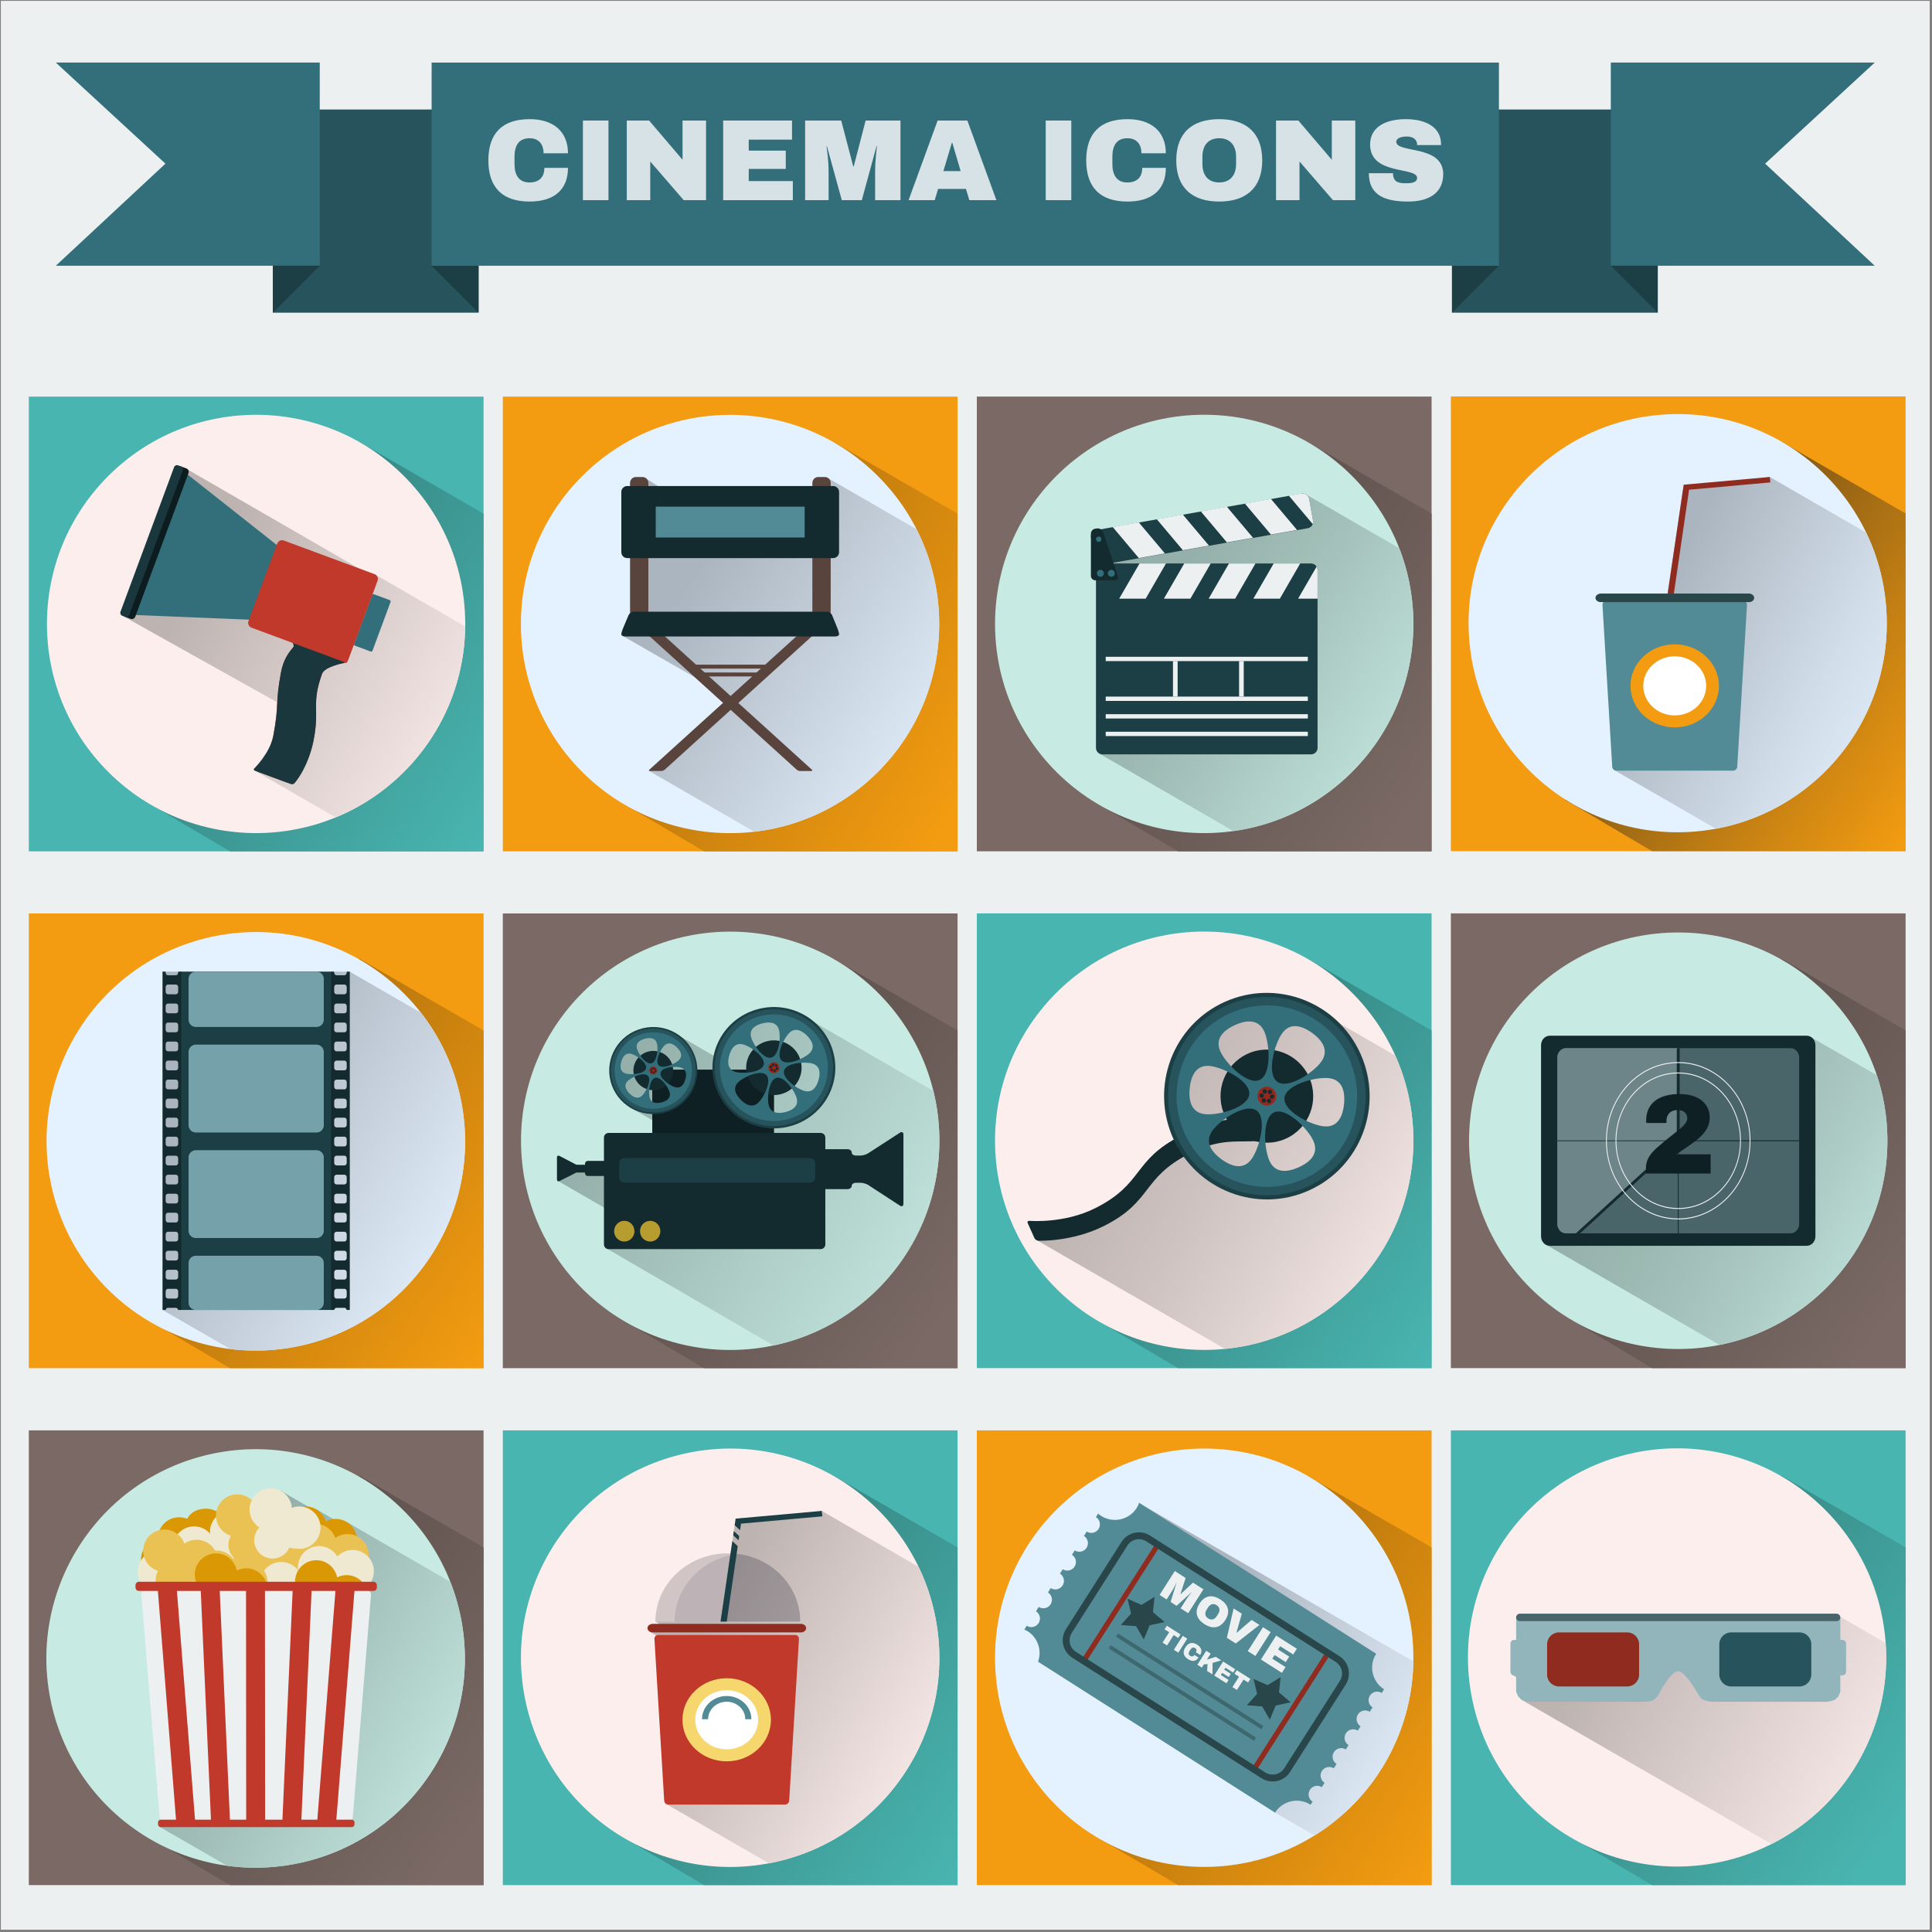 <?xml version="1.0" encoding="utf-8"?>
<!-- Generator: Adobe Illustrator 27.5.0, SVG Export Plug-In . SVG Version: 6.00 Build 0)  -->
<svg version="1.1" id="Cinema_Movies_Icons" xmlns="http://www.w3.org/2000/svg" xmlns:xlink="http://www.w3.org/1999/xlink"
	 x="0px" y="0px" viewBox="0 0 800 800" style="enable-background:new 0 0 800 800;" xml:space="preserve">
<rect x="0" y="0" width="800" height="800" fill="#808080" stroke="none"/>
<g>
	<rect x="0.351" y="0.351" style="fill:#ECF0F1;" width="798.701" height="798.701"/>
	<g>
		<g>
			<rect x="404.493" y="164.21" style="fill:#7A6964;" width="188.295" height="188.293"/>
			<linearGradient id="SVGID_1_" gradientUnits="userSpaceOnUse" x1="479.09" y1="240.007" x2="592.554" y2="323.874">
				<stop  offset="0" style="stop-color:#5C4F4B"/>
				<stop  offset="1" style="stop-color:#7A6964"/>
			</linearGradient>
			<polygon style="fill:url(#SVGID_1_);" points="592.788,212.669 592.788,352.503 487.81,352.503 451.907,331.293 541.383,182.991 
							"/>
		</g>
		<g>
			<defs>
				<path id="SVGID_00000126304088087538178030000013199715582663162019_" d="M585.256,258.356
					c0,47.836-38.779,86.614-86.616,86.614c-47.836,0-86.614-38.778-86.614-86.614c0-47.836,38.778-86.615,86.614-86.615
					C546.477,171.741,585.256,210.52,585.256,258.356z"/>
			</defs>
			<use xlink:href="#SVGID_00000126304088087538178030000013199715582663162019_"  style="overflow:visible;fill:#C7EBE3;"/>
			<clipPath id="SVGID_00000059294463892542542180000000565986124658058151_">
				<use xlink:href="#SVGID_00000126304088087538178030000013199715582663162019_"  style="overflow:visible;"/>
			</clipPath>
			<g style="clip-path:url(#SVGID_00000059294463892542542180000000565986124658058151_);">
				
					<linearGradient id="SVGID_00000163044790385109020460000001234740988261695922_" gradientUnits="userSpaceOnUse" x1="482.093" y1="246.038" x2="595.333" y2="320.264">
					<stop  offset="0" style="stop-color:#95B0AA"/>
					<stop  offset="0.287" style="stop-color:#A0BDB6"/>
					<stop  offset="0.812" style="stop-color:#BCDED6"/>
					<stop  offset="1" style="stop-color:#C7EBE3"/>
				</linearGradient>
				<polygon style="fill:url(#SVGID_00000163044790385109020460000001234740988261695922_);" points="590.355,233.327 
					585.256,321.163 518.839,348.808 454.957,311.925 457.604,229.441 541.248,204.976 				"/>
				<g>
					<path style="fill:#1C3E45;" d="M545.574,236.001v73.688c0,1.471-1.204,2.674-2.675,2.674h-86.403
						c-1.469,0-2.674-1.203-2.674-2.674v-73.688c0-1.471,1.205-2.674,2.674-2.674h86.403c0.968,0,1.819,0.521,2.282,1.292
						C545.432,235.025,545.574,235.498,545.574,236.001z"/>
					<path style="fill:#1C3E45;" d="M543.722,215.848c0.018,0.139,0.018,0.27,0,0.409c-0.016,0.277-0.073,0.547-0.171,0.793
						c-0.327,0.841-1.071,1.503-2.019,1.675l-4.452,0.793l-10.802,1.913l-7.436,1.324l-10.804,1.919l-7.434,1.324l-10.796,1.92
						l-7.435,1.324l-10.802,1.912l-15.109,2.688c-1.446,0.262-2.843-0.71-3.105-2.165l-1.61-9.07
						c-0.253-1.446,0.72-2.843,2.165-3.096l6.831-1.217l0.058-0.009l10.745-1.903l0.059-0.008l7.378-1.316l0.056-0.008l10.738-1.913
						l0.058-0.008l7.387-1.316l0.048-0.008l10.747-1.913l0.055-0.008l7.379-1.308l0.058-0.008h0.009l10.737-1.912l0.058-0.009
						l7.37-1.316l0.057-0.008l4.977-0.882l0.269-0.049c1.421-0.261,2.786,0.67,3.082,2.075c0.007,0.017,0.007,0.025,0.016,0.041
						l0.008,0.041l0.466,2.631l1.144,6.439v0.008c0,0.033,0.009,0.065,0.017,0.09C543.722,215.758,543.722,215.807,543.722,215.848z
						"/>
					<g>
						<polygon style="fill:#ECF0F1;" points="482.368,229.164 471.568,231.084 460.744,218.22 471.544,216.3 						"/>
						<polygon style="fill:#ECF0F1;" points="500.603,225.923 489.805,227.842 478.979,214.978 489.778,213.058 						"/>
						<polygon style="fill:#ECF0F1;" points="518.839,222.681 508.04,224.601 497.215,211.738 508.015,209.817 						"/>
						<polygon style="fill:#ECF0F1;" points="537.073,219.439 526.273,221.359 515.451,208.496 526.248,206.576 						"/>
						<path style="fill:#ECF0F1;" d="M543.722,215.848c0.018,0.139,0.018,0.27,0,0.409c-0.024,0.253-0.081,0.49-0.171,0.719
							l-9.815-11.653l-0.057-0.065l5.033-0.898v0.082l0.269-0.049c1.421-0.261,2.786,0.67,3.082,2.075
							c0.007,0.017,0.007,0.025,0.016,0.041l0.008,0.041l0.474,2.631l1.136,6.366v0.008c0.009,0.058,0.017,0.107,0.017,0.164
							C543.722,215.758,543.722,215.807,543.722,215.848z"/>
					</g>
					<g>
						<polygon style="fill:#ECF0F1;" points="482.81,233.327 471.844,233.327 463.436,247.887 474.405,247.887 						"/>
						<polygon style="fill:#ECF0F1;" points="501.332,233.327 490.363,233.327 481.958,247.887 492.926,247.887 						"/>
						<polygon style="fill:#ECF0F1;" points="519.852,233.327 508.885,233.327 500.478,247.887 511.448,247.887 						"/>
						<polygon style="fill:#ECF0F1;" points="538.375,233.327 527.405,233.327 518.999,247.887 529.968,247.887 						"/>
						<path style="fill:#ECF0F1;" d="M545.574,236.001v11.887h-8.054l5.933-10.274l1.729-2.995
							C545.432,235.025,545.574,235.498,545.574,236.001z"/>
					</g>
					<g>
						<path style="fill:#132A2E;" d="M462.904,238.573c0.318,0.945-0.238,1.719-1.235,1.719h-8.13c-0.999,0-1.815-0.816-1.815-1.814
							v-17.512c0-0.998,0.81-1.915,1.8-2.041l0.858-0.109c0.99-0.125,2.059,0.545,2.377,1.491L462.904,238.573z"/>
						<path style="fill:#336E7B;" d="M457.081,237.395c0,0.788-0.638,1.426-1.427,1.426c-0.788,0-1.427-0.639-1.427-1.426
							c0-0.789,0.639-1.428,1.427-1.428C456.443,235.967,457.081,236.606,457.081,237.395z"/>
						<path style="fill:#336E7B;" d="M461.595,237.395c0,0.788-0.64,1.426-1.428,1.426s-1.426-0.639-1.426-1.426
							c0-0.789,0.638-1.428,1.426-1.428S461.595,236.606,461.595,237.395z"/>
						<path style="fill:#336E7B;" d="M456.052,223.282c0,0.616-0.499,1.115-1.115,1.115c-0.615,0-1.114-0.499-1.114-1.115
							c0-0.616,0.499-1.114,1.114-1.114C455.553,222.168,456.052,222.666,456.052,223.282z"/>
					</g>
					<rect x="457.851" y="271.954" style="fill:#ECF0F1;" width="83.696" height="1.785"/>
					<rect x="457.851" y="288.446" style="fill:#ECF0F1;" width="83.696" height="1.784"/>
					<rect x="457.851" y="295.726" style="fill:#ECF0F1;" width="83.696" height="1.784"/>
					<rect x="457.851" y="303.005" style="fill:#ECF0F1;" width="83.696" height="1.785"/>
					<rect x="485.702" y="273.738" style="fill:#ECF0F1;" width="1.932" height="14.708"/>
					<rect x="513.072" y="273.738" style="fill:#ECF0F1;" width="1.933" height="14.708"/>
				</g>
			</g>
		</g>
	</g>
	<g>
		<rect x="208.212" y="164.233" style="fill:#F39C11;" width="188.294" height="188.294"/>
		
			<linearGradient id="SVGID_00000101092194539065865160000017923920214350449030_" gradientUnits="userSpaceOnUse" x1="284.751" y1="247.042" x2="405.33" y2="319.897">
			<stop  offset="0" style="stop-color:#B6750D"/>
			<stop  offset="0.255" style="stop-color:#C67F0E"/>
			<stop  offset="1" style="stop-color:#F39C11"/>
		</linearGradient>
		<polygon style="fill:url(#SVGID_00000101092194539065865160000017923920214350449030_);" points="396.506,212.693 
			396.506,352.526 291.531,352.526 255.626,331.318 345.103,183.015 		"/>
		<g>
			<defs>
				
					<ellipse id="SVGID_00000036239395009671990990000007760803426681613234_" transform="matrix(0.707 -0.707 0.707 0.707 -94.143 289.478)" cx="302.36" cy="258.38" rx="86.616" ry="86.615"/>
			</defs>
			<use xlink:href="#SVGID_00000036239395009671990990000007760803426681613234_"  style="overflow:visible;fill:#E4F1FE;"/>
			<clipPath id="SVGID_00000079452178227004064220000011276907728135745436_">
				<use xlink:href="#SVGID_00000036239395009671990990000007760803426681613234_"  style="overflow:visible;"/>
			</clipPath>
			<g style="clip-path:url(#SVGID_00000079452178227004064220000011276907728135745436_);">
				
					<linearGradient id="SVGID_00000106135287362896019470000015371735394295284869_" gradientUnits="userSpaceOnUse" x1="284.005" y1="242.985" x2="398.926" y2="316.686">
					<stop  offset="0" style="stop-color:#ABB5BF"/>
					<stop  offset="1" style="stop-color:#E4F1FE"/>
				</linearGradient>
				<polygon style="fill:url(#SVGID_00000106135287362896019470000015371735394295284869_);" points="394.101,227.568 
					386.213,329.681 321.165,349.488 268.78,319.245 303.865,289.731 257.577,263.181 263.948,250.471 267.431,198.132 
					280.267,206.16 338.009,202.269 343.115,198.132 				"/>
				<g>
					<path style="fill:#59433D;" d="M268.472,254.13c0,1.343-1.099,2.441-2.441,2.441h-2.705c-1.342,0-2.44-1.098-2.44-2.441
						v-54.174c0-1.342,1.098-2.441,2.44-2.441h2.705c1.343,0,2.441,1.099,2.441,2.441V254.13z"/>
					<path style="fill:#59433D;" d="M343.97,254.13c0,1.343-1.099,2.441-2.441,2.441h-2.705c-1.343,0-2.441-1.098-2.441-2.441
						v-54.174c0-1.342,1.099-2.441,2.441-2.441h2.705c1.342,0,2.441,1.099,2.441,2.441V254.13z"/>
					<path style="fill:#132A2E;" d="M347.44,228.654c0,1.342-1.098,2.441-2.441,2.441H259.72c-1.343,0-2.441-1.099-2.441-2.441
						v-24.953c0-1.342,1.098-2.441,2.441-2.441h85.278c1.343,0,2.441,1.099,2.441,2.441V228.654z"/>
					<path style="fill:#59433D;" d="M336.171,318.698c0.333,0.3,0.237,0.547-0.21,0.547h-4.663c-0.447,0-1.085-0.247-1.416-0.547
						l-26.706-24.216c-0.332-0.301-0.875-0.792-1.206-1.094l-40.345-36.584c-0.332-0.301-0.332-0.792,0.001-1.093l1.937-1.753
						c0.333-0.3,0.875-0.299,1.207,0.001l37.158,33.694c0.331,0.301,0.874,0.792,1.207,1.093l1.98,1.79
						c0.332,0.3,0.875,0.792,1.207,1.093L336.171,318.698z"/>
					<path style="fill:#59433D;" d="M343.497,255.734c0.332,0.301,0.332,0.793,0,1.094l-37.175,33.709
						c-0.332,0.301-0.874,0.793-1.206,1.093l-1.939,1.758c-0.332,0.301-0.875,0.792-1.206,1.094l-26.706,24.216
						c-0.332,0.3-0.969,0.547-1.417,0.547h-4.74c-0.448,0-0.542-0.247-0.21-0.547l29.893-27.099c0.331-0.3,0.874-0.793,1.205-1.094
						l1.932-1.757c0.332-0.301,0.874-0.793,1.205-1.094l37.185-33.716c0.332-0.301,0.874-0.3,1.204,0.001L343.497,255.734z"/>
					<path style="fill:#132A2E;" d="M344.581,254.792c-0.336-0.831-1.345-1.509-2.239-1.509h-79.83
						c-0.894,0-1.911,0.675-2.259,1.499l-2.342,5.552c-0.348,0.825-0.632,1.884-0.632,2.356c0,0.47,0.732,0.855,1.627,0.855h86.907
						c0.895,0,1.627-0.385,1.627-0.855c0-0.472-0.275-1.535-0.612-2.365L344.581,254.792z"/>
					<rect x="291.792" y="278.457" style="fill:#59433D;" width="22.96" height="1.653"/>
					<rect x="286.899" y="275.215" style="fill:#59433D;" width="32.744" height="1.653"/>
					<rect x="271.522" y="209.785" style="fill:#528B95;" width="61.675" height="12.787"/>
				</g>
			</g>
		</g>
	</g>
	<g>
		<rect x="11.932" y="164.233" style="fill:#49B5B0;" width="188.294" height="188.294"/>
		
			<linearGradient id="SVGID_00000182516729643711809360000007130271535368079772_" gradientUnits="userSpaceOnUse" x1="98.426" y1="249.541" x2="213.127" y2="331.707">
			<stop  offset="0" style="stop-color:#378884"/>
			<stop  offset="0.007" style="stop-color:#378884"/>
			<stop  offset="1" style="stop-color:#49B5B0"/>
		</linearGradient>
		<polygon style="fill:url(#SVGID_00000182516729643711809360000007130271535368079772_);" points="200.226,212.693 
			200.226,352.526 95.25,352.526 59.345,331.318 148.822,183.015 		"/>
		<g>
			<defs>
				
					<ellipse id="SVGID_00000034053753020815032860000009402392568258136507_" transform="matrix(0.707 -0.707 0.707 0.707 -151.632 150.687)" cx="106.079" cy="258.38" rx="86.616" ry="86.615"/>
			</defs>
			<use xlink:href="#SVGID_00000034053753020815032860000009402392568258136507_"  style="overflow:visible;fill:#FCEEEC;"/>
			<clipPath id="SVGID_00000060738211061829626460000017022815485218792883_">
				<use xlink:href="#SVGID_00000034053753020815032860000009402392568258136507_"  style="overflow:visible;"/>
			</clipPath>
			<g style="clip-path:url(#SVGID_00000060738211061829626460000017022815485218792883_);">
				
					<linearGradient id="SVGID_00000078755464606056083520000016950728159048745647_" gradientUnits="userSpaceOnUse" x1="78.103" y1="246.591" x2="203.689" y2="322.046">
					<stop  offset="0" style="stop-color:#BDB3B1"/>
					<stop  offset="0.277" style="stop-color:#CFC4C2"/>
					<stop  offset="1" style="stop-color:#FCEEEC"/>
				</linearGradient>
				<polygon style="fill:url(#SVGID_00000078755464606056083520000016950728159048745647_);" points="196.902,261.882 
					185.162,326.668 143.184,340.89 105.267,318.999 125.281,296.667 50.391,254.803 77.896,194.534 151.024,236.754 
					155.694,238.091 				"/>
				<g>
					<polygon style="fill:#336E7B;" points="74.541,194.007 63.349,224.203 63.311,224.307 52.118,254.503 116.733,257.164 
						120.988,245.685 121.026,245.581 125.281,234.102 					"/>
					<path style="fill:#0D1C1F;" d="M51.171,253.589c-0.284,0.766,0.11,1.624,0.875,1.907l2.044,0.758
						c0.765,0.283,1.623-0.111,1.907-0.876l22.057-59.508c0.283-0.765-0.111-1.623-0.876-1.906l-2.044-0.758
						c-0.765-0.283-1.623,0.11-1.907,0.876L51.171,253.589z"/>
					<path style="fill:#336E7B;" d="M154.246,269.426c-0.115,0.308-0.46,0.466-0.768,0.352l-6.52-2.416
						c-0.308-0.115-0.467-0.46-0.352-0.768l7.477-20.174c0.114-0.308,0.459-0.467,0.768-0.352l6.521,2.417
						c0.308,0.115,0.466,0.459,0.352,0.768L154.246,269.426z"/>
					<path style="fill:#C0392B;" d="M155.101,237.746c1.094,0.405,1.657,1.633,1.252,2.727l-11.902,32.111
						c-0.406,1.095-0.857,1.946-1.002,1.892c-0.146-0.053-1.202,0.086-2.347,0.311c0,0-6.717,1.32-7.75,4.222
						c-4.573,12.871-0.929,14.208-3.5,27.529c-2.012,10.442-7.883,16.608-7.883,16.608c-0.805,0.846-2.359,1.205-3.453,0.799
						L107,319.678c-1.095-0.406-1.331-1.428-0.524-2.272c0,0,5.309-5.561,6.671-12.636c2.569-13.317,0.697-13.343,3.266-26.661
						c1.18-6.116,4.771-9.814,4.771-9.814c0.813-0.837,0.582-1.855-0.512-2.26l-16.529-6.126c-1.095-0.406-1.658-1.633-1.252-2.728
						l11.902-32.112c0.406-1.095,1.633-1.658,2.727-1.252L155.101,237.746z"/>
					<path style="fill:#1A373E;" d="M49.886,253.323c-0.247,0.664,0.096,1.408,0.759,1.653l1.217,0.452
						c0.664,0.246,1.409-0.096,1.654-0.759l22.194-59.877c0.245-0.664-0.096-1.408-0.76-1.653l-1.218-0.452
						c-0.663-0.246-1.407,0.096-1.653,0.759L49.886,253.323z"/>
					<path style="fill:#1A373E;" d="M133.351,279.01c-4.573,12.871-0.865,14.219-3.5,27.529
						c-2.308,11.658-7.918,17.803-7.918,17.803c-0.327,0.358-0.967,0.513-1.423,0.345l-15.029-5.571
						c-0.455-0.168-0.543-0.584-0.196-0.923c0,0,6.499-6.348,7.862-13.423c2.569-13.317,0.697-13.343,3.266-26.661
						c0.995-5.154,3.104-7.837,5.041-10.134c0.361-0.428,0.011-1.041,0.011-1.041c-0.24-0.421-0.064-0.629,0.391-0.46l20.5,7.599
						c0.455,0.169,0.438,0.383-0.038,0.477C142.318,274.549,134.384,276.108,133.351,279.01z"/>
				</g>
			</g>
		</g>
	</g>
	<g>
		<g>
			<rect x="404.493" y="378.211" style="fill:#49B5B0;" width="188.295" height="188.294"/>
			
				<linearGradient id="SVGID_00000183216677875329149670000003925399058728903325_" gradientUnits="userSpaceOnUse" x1="490.987" y1="463.519" x2="605.689" y2="545.685">
				<stop  offset="0" style="stop-color:#378884"/>
				<stop  offset="0.007" style="stop-color:#378884"/>
				<stop  offset="1" style="stop-color:#49B5B0"/>
			</linearGradient>
			<polygon style="fill:url(#SVGID_00000183216677875329149670000003925399058728903325_);" points="592.788,426.671 
				592.788,566.505 487.81,566.505 451.907,545.297 541.383,396.993 			"/>
		</g>
		<g>
			<defs>
				<path id="SVGID_00000045598385714076899780000000670782456357773207_" d="M585.256,472.357
					c0,47.837-38.779,86.616-86.616,86.616c-47.836,0-86.614-38.779-86.614-86.616c0-47.836,38.778-86.614,86.614-86.614
					C546.477,385.743,585.256,424.522,585.256,472.357z"/>
			</defs>
			<use xlink:href="#SVGID_00000045598385714076899780000000670782456357773207_"  style="overflow:visible;fill:#FCEEEC;"/>
			<clipPath id="SVGID_00000121251250921463197680000018023737928626020498_">
				<use xlink:href="#SVGID_00000045598385714076899780000000670782456357773207_"  style="overflow:visible;"/>
			</clipPath>
			<g style="clip-path:url(#SVGID_00000121251250921463197680000018023737928626020498_);">
				
					<linearGradient id="SVGID_00000049223151632463534170000009523144105046964636_" gradientUnits="userSpaceOnUse" x1="463.052" y1="452.056" x2="602.415" y2="532.312">
					<stop  offset="0" style="stop-color:#BDB3B1"/>
					<stop  offset="0.328" style="stop-color:#CEC3C1"/>
					<stop  offset="0.976" style="stop-color:#FAECEA"/>
					<stop  offset="1" style="stop-color:#FCEEEC"/>
				</linearGradient>
				<polygon style="fill:url(#SVGID_00000049223151632463534170000009523144105046964636_);" points="589.729,444.019 
					585.256,549.441 510.861,560.627 428.908,513.312 456.211,502.234 493.243,471.228 488.097,451.231 503.535,420.641 
					554.813,423.86 				"/>
				<g>
					<path style="fill:#132A2E;" d="M529.418,461.303c1.037-1.137,4.094-2.99,6.105-4.478c-0.697,1.245-1.449,2.605-2.035,2.858
						C532.057,460.305,530.704,460.842,529.418,461.303z"/>
					<path style="fill:#132A2E;" d="M537.354,454.803c0.195,0.388-0.634,1.144-1.83,2.022
						C536.31,455.42,537.03,454.156,537.354,454.803z"/>
					<g>
						<path style="fill:#132A2E;" d="M537.758,466.719c-19.375,11.358-25.118,0.763-45.138,10.921
							c-20.021,10.16-15.206,19.711-35.228,29.875c-13.49,6.845-27.419,6.243-27.419,6.243c-0.644-0.026-1.384-0.53-1.647-1.117
							l-2.762-6.152c-0.264-0.587,0.046-1.022,0.686-0.965c0,0,14.435,1.271,27.454-5.337c20.021-10.16,15.208-19.711,35.228-29.873
							c18.626-9.454,39.317-9.034,39.317-9.034c0.644,0.013,0.979,0.284,0.748,0.604c0,0,0,0,0.09,0.183
							C529.703,463.286,538.928,466.03,537.758,466.719z"/>
						<path style="fill:#132A2E;" d="M542.067,445.995c4.359,9.712,0.063,21.123-9.595,25.486
							c-9.656,4.361-21.019,0.024-25.378-9.688c-4.358-9.712-0.063-21.123,9.594-25.486
							C526.347,431.943,537.708,436.281,542.067,445.995z"/>
					</g>
					<g>
						<g>
							<path style="fill:#1C3E45;" d="M507.077,414.887c-21.421,9.679-30.947,34.986-21.28,56.529
								c9.669,21.543,34.87,31.162,56.289,21.483c21.419-9.676,30.945-34.985,21.278-56.526
								C553.698,414.83,528.497,405.211,507.077,414.887z M540.595,489.577c-19.596,8.853-42.648,0.053-51.493-19.654
								c-8.844-19.707-0.128-42.86,19.467-51.713c19.594-8.853,42.649-0.053,51.493,19.654
								C568.904,457.573,560.188,480.725,540.595,489.577z"/>
							<path style="fill:#336E7B;" d="M507.86,416.636c-20.458,9.245-29.557,33.418-20.323,53.994
								c9.232,20.577,33.305,29.766,53.764,20.521c20.458-9.243,29.56-33.416,20.325-53.994
								C552.392,416.581,528.32,407.394,507.86,416.636z M530.897,427.883c3.219-4.493,7.949-3.401,12.426-0.16
								c4.478,3.243,7.008,7.408,3.789,11.902c-3.219,4.495-13.776,11.539-18.254,8.298
								C524.38,444.68,527.68,432.378,530.897,427.883z M511.371,424.456c5.026-2.271,9.877-2.382,12.144,2.673
								c2.268,5.056,3.077,17.776-1.948,20.049c-5.026,2.271-13.984-6.771-16.253-11.826
								C503.045,430.297,506.345,426.728,511.371,424.456z M492.629,450.628c0.547-5.514,2.868-9.79,8.355-9.23
								c5.487,0.562,16.854,6.238,16.305,11.751c-0.547,5.514-12.804,8.775-18.291,8.214
								C493.511,460.802,492.079,456.141,492.629,450.628z M518.264,479.905c-3.217,4.494-7.949,3.402-12.426,0.159
								c-4.478-3.242-7.006-7.407-3.788-11.901c3.219-4.494,13.777-11.541,18.255-8.297
								C524.782,463.107,521.483,475.411,518.264,479.905z M537.792,483.331c-5.025,2.271-9.877,2.383-12.146-2.673
								c-2.268-5.054-3.076-17.777,1.95-20.047c5.024-2.271,13.983,6.771,16.251,11.824
								C546.116,477.492,542.818,481.061,537.792,483.331z M556.535,457.161c-0.549,5.513-2.871,9.79-8.357,9.228
								c-5.488-0.56-16.854-6.236-16.307-11.75c0.55-5.515,12.806-8.774,18.293-8.215
								C555.65,446.987,557.083,451.647,556.535,457.161z"/>
							<path style="fill:#26535C;" d="M507.768,416.427c-20.574,9.295-29.725,33.605-20.44,54.298
								c9.286,20.693,33.494,29.933,54.068,20.637c20.575-9.296,29.726-33.606,20.44-54.298
								C552.548,416.371,528.342,407.131,507.768,416.427z M539.962,488.17c-18.821,8.504-40.967,0.051-49.46-18.879
								c-8.495-18.931-0.125-41.169,18.697-49.672c18.821-8.504,40.967-0.052,49.462,18.878
								C567.155,457.428,558.785,479.667,539.962,488.17z"/>
						</g>
						<g>
							<path style="fill:#96281B;" d="M528.133,452.289c0.887,1.974,0.013,4.291-1.948,5.178c-1.963,0.886-4.27,0.005-5.155-1.969
								c-0.885-1.972-0.014-4.29,1.949-5.176C524.94,449.436,527.247,450.315,528.133,452.289z"/>
							<path style="fill:#132A2E;" d="M524.512,451.545c0.204,0.456,0.004,0.99-0.448,1.194c-0.453,0.205-0.985,0.002-1.188-0.453
								c-0.205-0.456-0.004-0.991,0.448-1.195C523.776,450.887,524.308,451.09,524.512,451.545z"/>
							<path style="fill:#132A2E;" d="M522.522,452.775c0.495,0.05,0.856,0.493,0.806,0.991c-0.05,0.496-0.489,0.857-0.984,0.807
								c-0.494-0.05-0.854-0.493-0.805-0.99C521.589,453.086,522.029,452.725,522.522,452.775z"/>
							<path style="fill:#132A2E;" d="M522.593,455.124c0.288-0.404,0.851-0.496,1.253-0.203c0.404,0.292,0.497,0.856,0.207,1.261
								c-0.291,0.405-0.852,0.495-1.256,0.204C522.394,456.094,522.302,455.529,522.593,455.124z"/>
							<path style="fill:#132A2E;" d="M524.649,456.244c-0.204-0.456-0.003-0.991,0.45-1.195c0.451-0.206,0.985-0.002,1.189,0.453
								c0.204,0.455,0.004,0.989-0.449,1.195C525.386,456.901,524.854,456.697,524.649,456.244z"/>
							<path style="fill:#132A2E;" d="M526.64,455.013c-0.495-0.051-0.854-0.494-0.806-0.99c0.049-0.496,0.49-0.858,0.983-0.809
								c0.494,0.052,0.856,0.495,0.806,0.99C527.575,454.701,527.133,455.063,526.64,455.013z"/>
							<path style="fill:#132A2E;" d="M526.571,452.663c-0.289,0.406-0.852,0.496-1.256,0.204c-0.402-0.291-0.495-0.855-0.204-1.262
								c0.288-0.403,0.852-0.495,1.255-0.204C526.769,451.694,526.861,452.26,526.571,452.663z"/>
						</g>
					</g>
				</g>
			</g>
		</g>
	</g>
	<g>
		<g>
			<rect x="600.774" y="378.211" style="fill:#7A6964;" width="188.293" height="188.294"/>
			
				<linearGradient id="SVGID_00000000199249132710934300000009422423815999927189_" gradientUnits="userSpaceOnUse" x1="675.449" y1="453.904" x2="788.913" y2="537.77">
				<stop  offset="0" style="stop-color:#5C4F4B"/>
				<stop  offset="1" style="stop-color:#7A6964"/>
			</linearGradient>
			<polygon style="fill:url(#SVGID_00000000199249132710934300000009422423815999927189_);" points="789.067,426.671 
				789.067,566.505 684.093,566.505 648.325,545.068 737.664,396.993 			"/>
		</g>
		<g>
			<defs>
				<path id="SVGID_00000178892091693681340100000014390371165872971951_" d="M781.537,472.357c0,47.63-38.78,86.24-86.616,86.24
					s-86.615-38.61-86.615-86.24c0-47.626,38.779-86.238,86.615-86.238S781.537,424.731,781.537,472.357z"/>
			</defs>
			<use xlink:href="#SVGID_00000178892091693681340100000014390371165872971951_"  style="overflow:visible;fill:#C7EBE3;"/>
			<clipPath id="SVGID_00000136382571479286939130000016658662383148427916_">
				<use xlink:href="#SVGID_00000178892091693681340100000014390371165872971951_"  style="overflow:visible;"/>
			</clipPath>
			<g style="clip-path:url(#SVGID_00000136382571479286939130000016658662383148427916_);">
				
					<linearGradient id="SVGID_00000093137156070370790240000009233644462529440155_" gradientUnits="userSpaceOnUse" x1="672.71" y1="459.586" x2="798.488" y2="532.134">
					<stop  offset="0" style="stop-color:#95B0AA"/>
					<stop  offset="0.239" style="stop-color:#9BB8B1"/>
					<stop  offset="0.601" style="stop-color:#ADCCC5"/>
					<stop  offset="1" style="stop-color:#C7EBE3"/>
				</linearGradient>
				<polygon style="fill:url(#SVGID_00000093137156070370790240000009233644462529440155_);" points="785,449.735 785,541.696 
					717.281,559.932 639.798,515.194 750.601,429.876 				"/>
				<g>
					<g>
						<g>
							<path style="fill:#132A2E;" d="M751.726,511.935c0,2.155-1.621,3.919-3.601,3.919H641.717c-1.981,0-3.6-1.764-3.6-3.919
								v-79.152c0-2.155,1.619-3.919,3.6-3.919h106.408c1.979,0,3.601,1.764,3.601,3.919V511.935z"/>
						</g>
						<g>
							<path style="fill:#49656A;" d="M744.996,437.935v68.847c0,2.156-1.621,3.919-3.601,3.919h-92.949
								c-1.979,0-3.6-1.763-3.6-3.919v-68.847c0-2.155,1.621-3.919,3.6-3.919h92.949
								C743.375,434.016,744.996,435.779,744.996,437.935z"/>
						</g>
						<g>
							<g>
								<rect x="694.742" y="434.016" style="fill:#132A2E;" width="0.358" height="76.685"/>
							</g>
						</g>
						<g>
							<g>
								<rect x="644.847" y="472.163" style="fill:#132A2E;" width="100.149" height="0.392"/>
							</g>
						</g>
						<g>
							<polygon style="fill:#132A2E;" points="695.523,472.357 695.523,473.029 694.921,473.576 654.267,510.7 652.398,510.7 
								694.169,472.555 694.384,472.357 							"/>
						</g>
						<g>
							<path style="fill:#6D8488;" d="M694.169,472.652l0.108-0.098h-49.431v34.227c0,2.156,1.621,3.919,3.6,3.919h4.06
								L694.169,472.652z"/>
						</g>
						<path style="fill:#6D8488;" d="M694.742,434.016v38.147h-49.896v-34.228c0-2.155,1.613-3.919,3.587-3.919H694.742z"/>
						<g>
							<rect x="694.32" y="434.016" style="fill:#132A2E;" width="1.201" height="38.539"/>
						</g>
						<g>
							<path style="fill:#ECF0F1;" d="M694.921,500.612c-14.315,0-25.962-12.675-25.962-28.255
								c0-15.579,11.646-28.253,25.962-28.253c14.316,0,25.962,12.674,25.962,28.253
								C720.883,487.938,709.237,500.612,694.921,500.612z M694.921,444.496c-14.117,0-25.603,12.499-25.603,27.861
								c0,15.365,11.485,27.862,25.603,27.862c14.118,0,25.602-12.497,25.602-27.862
								C720.522,456.995,709.039,444.496,694.921,444.496z"/>
						</g>
						<g>
							<path style="fill:#ECF0F1;" d="M694.921,504.924c-16.499,0-29.923-14.609-29.923-32.566
								c0-17.956,13.424-32.563,29.923-32.563c16.5,0,29.923,14.607,29.923,32.563C724.844,490.315,711.421,504.924,694.921,504.924
								z M694.921,440.185c-16.301,0-29.563,14.433-29.563,32.172c0,17.741,13.262,32.173,29.563,32.173
								c16.302,0,29.563-14.432,29.563-32.173C724.483,454.618,711.223,440.185,694.921,440.185z"/>
						</g>
					</g>
					<g id="_x32__-_Archivo_Black_Regular">
						<path style="fill:#0E2023;" d="M707.966,462.746c0,7.005-7.1,10.438-13.776,15.232h14.152v7.946h-26.801v-2.257
							c0-3.526,1.882-6.019,4.514-8.369c7.334-6.535,12.602-9.168,12.602-12.225c0-1.787-1.176-3.433-4.044-3.433
							c-2.915,0-4.562,1.881-4.562,4.421v0.939h-8.369c-0.047-0.376-0.047-0.705-0.047-1.034c0-6.628,4.608-10.954,13.871-10.954
							C703.17,453.013,707.966,456.867,707.966,462.746z"/>
					</g>
				</g>
			</g>
		</g>
	</g>
	<g>
		<rect x="600.774" y="592.288" style="fill:#49B5B0;" width="188.293" height="188.293"/>
		
			<linearGradient id="SVGID_00000090258765020476706860000016431092669458006664_" gradientUnits="userSpaceOnUse" x1="675.37" y1="668.086" x2="788.834" y2="751.952">
			<stop  offset="0" style="stop-color:#378884"/>
			<stop  offset="0.007" style="stop-color:#378884"/>
			<stop  offset="1" style="stop-color:#49B5B0"/>
		</linearGradient>
		<polygon style="fill:url(#SVGID_00000090258765020476706860000016431092669458006664_);" points="789.067,640.746 
			789.067,780.581 684.093,780.581 648.188,759.372 737.664,611.068 		"/>
		<g>
			<defs>
				
					<ellipse id="SVGID_00000020391255106495670830000018284576936206022333_" transform="matrix(0.975 -0.22 0.22 0.975 -134.127 169.921)" cx="694.921" cy="686.434" rx="86.615" ry="86.615"/>
			</defs>
			<use xlink:href="#SVGID_00000020391255106495670830000018284576936206022333_"  style="overflow:visible;fill:#FCEEEC;"/>
			<clipPath id="SVGID_00000061465342579001334250000018256657049426607030_">
				<use xlink:href="#SVGID_00000020391255106495670830000018284576936206022333_"  style="overflow:visible;"/>
			</clipPath>
			<g style="clip-path:url(#SVGID_00000061465342579001334250000018256657049426607030_);">
				
					<linearGradient id="SVGID_00000036245740146025352370000004459302383199682727_" gradientUnits="userSpaceOnUse" x1="667.779" y1="670.166" x2="805.938" y2="750.579">
					<stop  offset="0" style="stop-color:#BDB3B1"/>
					<stop  offset="0.257" style="stop-color:#D1C5C3"/>
					<stop  offset="0.734" style="stop-color:#F0E3E1"/>
					<stop  offset="1" style="stop-color:#FCEEEC"/>
				</linearGradient>
				<polygon style="fill:url(#SVGID_00000036245740146025352370000004459302383199682727_);" points="785.968,683.298 
					781.537,732.002 743.586,769.412 630.003,703.837 633.88,697.981 626.111,693.496 761.933,669.422 				"/>
				<g>
					<path style="fill:#91B5BB;" d="M762.904,679.06h-0.869v-8.833c0-1.113-0.911-2.025-2.025-2.025H629.825
						c-1.113,0-2.026,0.912-2.026,2.025v8.833h-0.86c-0.829,0-1.506,0.677-1.506,1.507v11.674c0,0.828,0.677,1.507,1.506,1.507h0.86
						v3.918c0,1.116,0,2.207,0,2.43c0,0.221,0,0.43,0,0.463c0,0.032,0.375,0.891,0.832,1.905l1.372,1.374
						c1.017,0.456,2.76,0.831,3.874,0.831h46.725c1.115,0,2.698-0.214,3.523-0.473c0.822-0.26,2.186-1.832,2.23-1.829
						c0.045,0.001,0.502-0.806,1.019-1.793c0,0,4.475-8.551,7.503-8.582c2.68-0.027,7.479,8.184,7.479,8.184
						c0.561,0.962,1.485,2.366,2.051,3.12c0.566,0.756,3.711,1.373,4.825,1.373h46.727c1.114,0,2.856-0.375,3.872-0.831l1.372-1.374
						c0.459-1.015,0.832-1.873,0.832-1.905c0-0.033,0-0.242,0-0.463c0-0.223,0-1.313,0-2.43v-3.918h0.869
						c0.829,0,1.505-0.679,1.505-1.507v-11.674C764.409,679.736,763.733,679.06,762.904,679.06z"/>
					<g>
						<path style="fill:#902B20;" d="M678.711,693.424c0,2.69-2.2,4.894-4.891,4.894h-28.3c-2.689,0-4.893-2.203-4.893-4.894
							v-12.586c0-2.691,2.203-4.892,4.893-4.892h28.3c2.69,0,4.891,2.2,4.891,4.892V693.424z"/>
						<path style="fill:#26535C;" d="M750.018,693.424c0,2.69-2.202,4.894-4.895,4.894h-28.297c-2.69,0-4.893-2.203-4.893-4.894
							v-12.586c0-2.691,2.202-4.892,4.893-4.892h28.297c2.692,0,4.895,2.2,4.895,4.892V693.424z"/>
						<path style="fill:#49656A;" d="M760.494,671.273c0.849,0,1.541-0.69,1.541-1.537c0-0.845-0.692-1.535-1.541-1.535H629.342
							c-0.849,0-1.543,0.69-1.543,1.535c0,0.847,0.694,1.537,1.543,1.537H760.494z"/>
					</g>
				</g>
			</g>
		</g>
	</g>
	<g>
		<rect x="600.774" y="164.161" style="fill:#F39C11;" width="188.293" height="188.294"/>
		
			<linearGradient id="SVGID_00000065760436382035415200000016270070795241307023_" gradientUnits="userSpaceOnUse" x1="687.268" y1="249.469" x2="801.969" y2="331.635">
			<stop  offset="0" style="stop-color:#7D5515"/>
			<stop  offset="0.597" style="stop-color:#C68113"/>
			<stop  offset="1" style="stop-color:#F39C11"/>
		</linearGradient>
		<polygon style="fill:url(#SVGID_00000065760436382035415200000016270070795241307023_);" points="789.067,212.62 789.067,352.455 
			684.093,352.455 648.188,331.246 737.664,182.942 		"/>
		<g>
			<g>
				
					<ellipse transform="matrix(0.997 -0.072 0.072 0.997 -16.747 50.542)" style="fill:#E4F1FE;" cx="694.921" cy="258.308" rx="86.615" ry="86.615"/>
			</g>
			<g>
				<defs>
					
						<ellipse id="SVGID_00000141434570784530733070000013498911364028089227_" transform="matrix(0.997 -0.072 0.072 0.997 -16.747 50.542)" cx="694.921" cy="258.308" rx="86.615" ry="86.615"/>
				</defs>
				<clipPath id="SVGID_00000050645670149435926320000012866989431525344649_">
					<use xlink:href="#SVGID_00000141434570784530733070000013498911364028089227_"  style="overflow:visible;"/>
				</clipPath>
				
					<linearGradient id="SVGID_00000086668362072166172060000011198275379072149383_" gradientUnits="userSpaceOnUse" x1="684.622" y1="251.635" x2="795.789" y2="308.325">
					<stop  offset="0" style="stop-color:#ABB5BF"/>
					<stop  offset="0.614" style="stop-color:#D1DDE9"/>
					<stop  offset="1" style="stop-color:#E4F1FE"/>
				</linearGradient>
				
					<polygon style="clip-path:url(#SVGID_00000050645670149435926320000012866989431525344649_);fill:url(#SVGID_00000086668362072166172060000011198275379072149383_);" points="
					786.246,228.352 776.745,321.9 715.946,346.314 668.283,318.794 666.745,250.481 661.458,247.428 690.233,247.43 
					696.423,205.849 696.833,203.042 698.396,202.085 732.849,197.523 				"/>
				<g style="clip-path:url(#SVGID_00000050645670149435926320000012866989431525344649_);">
					<g>
						<g>
							<g>
								<path style="fill:#528B95;" d="M695.152,248.891c-0.885,0-1.643,0-1.685,0c-0.041,0-0.799,0-1.684,0H665.06
									c-0.887,0-1.566,0.722-1.513,1.607l4.04,67.007c0.054,0.883,0.822,1.605,1.706,1.605h22.489c0.885,0,1.643,0,1.684,0
									c0.042,0,0.801,0,1.685,0h22.49c0.884,0,1.652-0.722,1.706-1.605l4.04-67.007c0.053-0.884-0.627-1.607-1.513-1.607H695.152z
									"/>
								<g>
									<g>
										<path style="fill:#F39C11;" d="M711.78,284c0,9.5-8.199,17.201-18.313,17.201c-10.111,0-18.31-7.701-18.31-17.201
											c0-9.5,8.199-17.202,18.31-17.202C703.581,266.799,711.78,274.5,711.78,284z"/>
									</g>
									<g>
										<path style="fill:#FFFFFF;" d="M706.492,284c0,6.758-5.83,12.235-13.025,12.235c-7.192,0-13.024-5.478-13.024-12.235
											c0-6.758,5.832-12.235,13.024-12.235C700.662,271.765,706.492,277.242,706.492,284z"/>
									</g>
								</g>
							</g>
							<path style="fill:#29464B;" d="M726.37,247.559c0,0.975-0.987,1.774-2.196,1.774h-61.316c-1.207,0-2.196-0.799-2.196-1.774
								s0.989-1.774,2.196-1.774h61.316C725.383,245.785,726.37,246.584,726.37,247.559z"/>
						</g>
					</g>
					<polygon style="fill:#902B20;" points="732.827,197.505 699.435,200.506 697.177,200.71 697.109,200.715 697.139,200.97 
						696.775,203.436 696.165,207.615 690.547,245.83 693.105,245.83 698.396,209.685 699.006,205.503 699.401,202.784 
						733.076,199.758 					"/>
				</g>
			</g>
		</g>
	</g>
	<g>
		<g>
			<rect x="208.212" y="378.235" style="fill:#7A6964;" width="188.294" height="188.295"/>
			
				<linearGradient id="SVGID_00000107574277682046784180000000497771245701391745_" gradientUnits="userSpaceOnUse" x1="282.809" y1="454.034" x2="396.274" y2="537.901">
				<stop  offset="0" style="stop-color:#5C4F4B"/>
				<stop  offset="1" style="stop-color:#7A6964"/>
			</linearGradient>
			<polygon style="fill:url(#SVGID_00000107574277682046784180000000497771245701391745_);" points="396.506,426.694 
				396.506,566.53 291.531,566.53 255.626,545.32 345.103,397.017 			"/>
		</g>
		<g>
			<g>
				<defs>
					<path id="SVGID_00000106867395943599064590000014063710738037367724_" d="M388.975,472.381
						c0,47.837-38.779,86.615-86.615,86.615c-47.837,0-86.616-38.778-86.616-86.615c0-47.834,38.779-86.613,86.616-86.613
						C350.195,385.768,388.975,424.547,388.975,472.381z"/>
				</defs>
				<use xlink:href="#SVGID_00000106867395943599064590000014063710738037367724_"  style="overflow:visible;fill:#C7EBE3;"/>
				<clipPath id="SVGID_00000088095844542041209670000007084134076671729069_">
					<use xlink:href="#SVGID_00000106867395943599064590000014063710738037367724_"  style="overflow:visible;"/>
				</clipPath>
				<g style="clip-path:url(#SVGID_00000088095844542041209670000007084134076671729069_);">
					
						<linearGradient id="SVGID_00000054255466683774024340000013709469674211190460_" gradientUnits="userSpaceOnUse" x1="257.491" y1="449.055" x2="405.103" y2="534.324">
						<stop  offset="0" style="stop-color:#95B0AA"/>
						<stop  offset="0.231" style="stop-color:#A1BEB8"/>
						<stop  offset="1" style="stop-color:#C7EBE3"/>
					</linearGradient>
					<polygon style="fill:url(#SVGID_00000054255466683774024340000013709469674211190460_);" points="396.506,457.529 
						381.251,536.775 329.659,562.572 250.704,516.693 254.034,502.287 230.855,488.904 278.749,468.742 260.559,458.401 
						253.842,442.972 265.578,427.343 282.26,429.498 297.08,438.057 304.242,425.887 317.697,421.027 337.492,423.458 					"/>
					<g>
						<rect x="270.088" y="442.896" style="fill:#0E2023;" width="50.426" height="27.525"/>
						<path style="fill:#132A2E;" d="M339.815,469.116c1.063,0,1.934,0.87,1.934,1.933v44.252c0,1.064-0.871,1.935-1.934,1.935
							h-87.799c-1.064,0-1.934-0.87-1.934-1.935v-44.252c0-1.063,0.869-1.933,1.934-1.933H339.815z"/>
						<g>
							<path style="fill:#132A2E;" d="M331.564,439.306c1.571,6.061-2.131,12.229-8.269,13.782
								c-6.137,1.551-12.386-2.104-13.956-8.167c-1.571-6.059,2.131-12.229,8.268-13.78
								C323.745,429.59,329.993,433.245,331.564,439.306z"/>
							<g>
								<g>
									<path style="fill:#1C3E45;" d="M314.145,417.776c-13.611,3.439-21.823,17.124-18.339,30.566
										c3.483,13.441,17.342,21.549,30.953,18.109c13.611-3.439,21.822-17.125,18.338-30.566
										C341.613,422.444,327.756,414.335,314.145,417.776z M326.222,464.379c-12.453,3.146-25.13-4.272-28.317-16.567
										c-3.186-12.297,4.325-24.815,16.777-27.962c12.452-3.148,25.13,4.27,28.317,16.567
										C346.184,448.712,338.673,461.232,326.222,464.379z"/>
									<path style="fill:#336E7B;" d="M314.427,418.866c-13.001,3.286-20.844,16.358-17.516,29.197
										c3.327,12.838,16.564,20.583,29.566,17.299c13.001-3.288,20.844-16.358,17.516-29.197
										C340.665,423.325,327.428,415.582,314.427,418.866z M326.842,427.699c2.358-2.277,5.032-1.168,7.337,1.159
										c2.305,2.329,3.367,4.995,1.009,7.272c-2.357,2.275-9.301,5.288-11.605,2.959
										C321.278,436.762,324.485,429.976,326.842,427.699z M315.691,423.746c3.194-0.808,6.063-0.383,6.879,2.771
										c0.818,3.154-0.011,10.599-3.206,11.407c-3.194,0.806-7.543-5.329-8.36-8.483
										C310.187,426.286,312.498,424.553,315.691,423.746z M301.963,437.001c0.89-3.135,2.696-5.377,5.871-4.498
										c3.175,0.878,9.289,5.31,8.399,8.443c-0.889,3.136-8.444,3.788-11.619,2.909
										C301.439,442.978,301.074,440.136,301.963,437.001z M314.06,456.529c-2.357,2.276-5.031,1.168-7.336-1.161
										c-2.305-2.327-3.367-4.993-1.01-7.27c2.357-2.275,9.3-5.288,11.605-2.961C319.624,447.466,316.418,454.253,314.06,456.529z
										 M325.211,460.482c-3.193,0.807-6.063,0.382-6.88-2.772c-0.817-3.154,0.013-10.597,3.207-11.405
										c3.193-0.806,7.542,5.329,8.36,8.483C330.715,457.94,328.405,459.674,325.211,460.482z M338.939,447.228
										c-0.889,3.135-2.695,5.377-5.871,4.498c-3.174-0.878-9.288-5.31-8.398-8.445c0.889-3.134,8.444-3.786,11.618-2.907
										C339.464,441.251,339.828,444.092,338.939,447.228z"/>
									<path style="fill:#26535C;" d="M314.393,418.735c-13.075,3.305-20.961,16.45-17.615,29.362
										c3.346,12.91,16.657,20.699,29.732,17.396c13.074-3.307,20.961-16.45,17.615-29.362
										C340.779,423.22,327.467,415.432,314.393,418.735z M325.994,463.5c-11.961,3.024-24.139-4.103-27.2-15.913
										c-3.06-11.812,4.155-23.836,16.115-26.858c11.96-3.024,24.139,4.101,27.199,15.913
										C345.169,448.452,337.955,460.478,325.994,463.5z"/>
								</g>
								<g>
									<path style="fill:#96281B;" d="M322.708,441.544c0.319,1.231-0.433,2.483-1.679,2.799
										c-1.247,0.315-2.517-0.428-2.835-1.658c-0.319-1.232,0.433-2.483,1.68-2.799
										C321.121,439.57,322.389,440.314,322.708,441.544z"/>
									<path style="fill:#132A2E;" d="M320.652,440.748c0.073,0.284-0.1,0.573-0.388,0.647c-0.288,0.071-0.58-0.099-0.654-0.384
										c-0.073-0.284,0.1-0.572,0.388-0.646C320.286,440.293,320.579,440.465,320.652,440.748z"/>
									<path style="fill:#132A2E;" d="M319.354,441.259c0.286,0.079,0.453,0.373,0.373,0.655c-0.08,0.282-0.377,0.447-0.663,0.367
										c-0.285-0.079-0.452-0.372-0.373-0.654C318.771,441.345,319.067,441.181,319.354,441.259z"/>
									<path style="fill:#132A2E;" d="M319.152,442.625c0.213-0.204,0.553-0.201,0.76,0.008c0.208,0.211,0.205,0.547-0.008,0.752
										c-0.212,0.204-0.552,0.201-0.76-0.01C318.936,443.167,318.94,442.829,319.152,442.625z"/>
									<path style="fill:#132A2E;" d="M320.251,443.479c-0.075-0.283,0.1-0.572,0.388-0.645c0.287-0.073,0.58,0.099,0.653,0.383
										c0.075,0.283-0.1,0.573-0.387,0.647C320.617,443.935,320.324,443.764,320.251,443.479z"/>
									<path style="fill:#132A2E;" d="M321.549,442.969c-0.286-0.078-0.453-0.372-0.372-0.654c0.08-0.282,0.377-0.447,0.662-0.368
										c0.287,0.08,0.454,0.371,0.373,0.653C322.132,442.883,321.835,443.048,321.549,442.969z"/>
									<path style="fill:#132A2E;" d="M321.75,441.603c-0.212,0.204-0.553,0.201-0.761-0.01c-0.207-0.209-0.204-0.546,0.009-0.75
										c0.212-0.206,0.553-0.201,0.76,0.008C321.966,441.061,321.962,441.397,321.75,441.603z"/>
								</g>
							</g>
						</g>
						<g>
							<path style="fill:#132A2E;" d="M278.49,441.271c1.128,4.35-1.53,8.776-5.932,9.89c-4.404,1.112-8.888-1.51-10.014-5.859
								c-1.126-4.348,1.529-8.774,5.933-9.889C272.879,434.3,277.363,436.922,278.49,441.271z"/>
							<g>
								<g>
									<path style="fill:#1C3E45;" d="M265.991,425.823c-9.767,2.468-15.658,12.287-13.158,21.931
										c2.499,9.646,12.442,15.463,22.209,12.995c9.767-2.468,15.657-12.288,13.158-21.932
										C285.701,429.172,275.758,423.355,265.991,425.823z M274.657,459.261c-8.935,2.259-18.031-3.063-20.317-11.887
										c-2.286-8.822,3.102-17.806,12.037-20.063c8.934-2.259,18.031,3.064,20.317,11.887
										C288.98,448.022,283.591,457.003,274.657,459.261z"/>
									<path style="fill:#336E7B;" d="M266.194,426.605c-9.329,2.357-14.957,11.737-12.569,20.949
										c2.387,9.211,11.885,14.77,21.214,12.411c9.329-2.357,14.956-11.735,12.568-20.948
										C285.021,429.806,275.523,424.249,266.194,426.605z M275.102,432.942c1.692-1.633,3.611-0.838,5.264,0.833
										c1.654,1.671,2.416,3.583,0.725,5.217c-1.691,1.633-6.672,3.794-8.327,2.124
										C271.11,439.446,273.411,434.575,275.102,432.942z M267.101,430.106c2.292-0.579,4.35-0.274,4.936,1.989
										c0.586,2.263-0.008,7.604-2.3,8.184c-2.293,0.578-5.413-3.823-5.999-6.087C263.152,431.93,264.81,430.686,267.101,430.106z
										 M257.25,439.617c0.638-2.249,1.935-3.857,4.212-3.228c2.279,0.63,6.665,3.81,6.027,6.059
										c-0.638,2.25-6.059,2.718-8.337,2.088C256.875,443.906,256.613,441.867,257.25,439.617z M265.931,453.629
										c-1.691,1.634-3.611,0.838-5.264-0.833c-1.654-1.669-2.415-3.582-0.725-5.215c1.692-1.633,6.674-3.796,8.327-2.125
										C269.923,447.127,267.622,451.996,265.931,453.629z M273.932,456.465c-2.292,0.579-4.351,0.274-4.937-1.988
										c-0.586-2.262,0.009-7.604,2.301-8.185c2.292-0.578,5.412,3.824,5.998,6.088
										C277.88,454.644,276.224,455.887,273.932,456.465z M283.782,446.954c-0.638,2.249-1.935,3.858-4.212,3.228
										c-2.279-0.629-6.664-3.81-6.026-6.059c0.637-2.25,6.058-2.716,8.337-2.088C284.158,442.666,284.42,444.705,283.782,446.954
										z"/>
									<path style="fill:#26535C;" d="M266.169,426.512c-9.38,2.372-15.039,11.803-12.638,21.067
										c2.4,9.264,11.951,14.852,21.333,12.482c9.38-2.372,15.039-11.805,12.638-21.068
										C285.102,429.728,275.551,424.141,266.169,426.512z M274.493,458.631c-8.582,2.169-17.319-2.942-19.515-11.418
										c-2.197-8.476,2.98-17.103,11.563-19.271c8.582-2.17,17.319,2.943,19.515,11.417
										C288.252,447.834,283.075,456.462,274.493,458.631z"/>
								</g>
								<g>
									<path style="fill:#96281B;" d="M272.136,442.876c0.229,0.883-0.31,1.783-1.205,2.01c-0.895,0.226-1.805-0.308-2.035-1.19
										c-0.228-0.883,0.311-1.783,1.205-2.009C270.997,441.462,271.907,441.993,272.136,442.876z"/>
									<path style="fill:#132A2E;" d="M270.661,442.305c0.053,0.205-0.071,0.412-0.278,0.464c-0.206,0.053-0.417-0.07-0.469-0.274
										c-0.053-0.203,0.072-0.41,0.278-0.463C270.397,441.979,270.608,442.103,270.661,442.305z"/>
									<path style="fill:#132A2E;" d="M269.728,442.672c0.206,0.058,0.325,0.268,0.268,0.47c-0.058,0.203-0.271,0.321-0.476,0.265
										c-0.205-0.058-0.324-0.266-0.267-0.469C269.311,442.734,269.524,442.615,269.728,442.672z"/>
									<path style="fill:#132A2E;" d="M269.585,443.652c0.152-0.146,0.396-0.145,0.546,0.007c0.148,0.149,0.146,0.392-0.006,0.538
										c-0.153,0.147-0.397,0.146-0.546-0.006C269.429,444.042,269.433,443.8,269.585,443.652z"/>
									<path style="fill:#132A2E;" d="M270.372,444.267c-0.053-0.205,0.072-0.412,0.278-0.464c0.207-0.053,0.417,0.07,0.469,0.274
										c0.053,0.205-0.072,0.412-0.278,0.464C270.635,444.594,270.424,444.471,270.372,444.267z"/>
									<path style="fill:#132A2E;" d="M271.304,443.899c-0.205-0.058-0.325-0.267-0.268-0.47c0.058-0.202,0.271-0.32,0.476-0.263
										c0.205,0.056,0.325,0.267,0.267,0.469C271.722,443.837,271.509,443.956,271.304,443.899z"/>
									<path style="fill:#132A2E;" d="M271.448,442.92c-0.152,0.147-0.396,0.144-0.545-0.006c-0.149-0.151-0.147-0.392,0.006-0.54
										c0.152-0.146,0.396-0.143,0.545,0.006C271.603,442.531,271.601,442.772,271.448,442.92z"/>
								</g>
							</g>
						</g>
						<g>
							<path style="fill:#132A2E;" d="M257.343,480.707c0.637,0,1.16,0.522,1.16,1.16v3.932c0,0.638-0.523,1.159-1.16,1.159h-13.946
								c-0.638,0-1.16-0.522-1.16-1.159v-3.932c0-0.638,0.522-1.16,1.16-1.16H257.343z"/>
							<path style="fill:#132A2E;" d="M241.812,483.94c0.023,0.011-0.425,0.255-0.996,0.538l-1.063,0.531
								c-0.571,0.285-1.505,0.751-2.077,1.037l-6.011,3c-0.571,0.283-1.038-0.005-1.038-0.644v-9.143
								c0-0.638,0.463-0.917,1.028-0.622l5.997,3.129c0.566,0.297,1.491,0.778,2.056,1.074l1.033,0.539
								C241.307,483.678,241.789,483.928,241.812,483.94z"/>
							<rect x="238.681" y="482.305" style="fill:#132A2E;" width="3.556" height="3.224"/>
						</g>
						<path style="fill:#132A2E;" d="M359.474,477.556c-0.793,0.515-2.217,0.936-3.163,0.936h-1.933c-0.946,0-1.72-0.593-1.72-1.316
							c0-0.727-0.774-1.318-1.72-1.318h-10.913c-0.946,0-1.721,0.773-1.721,1.72v13.096c0,0.947,0.775,1.722,1.721,1.722h10.913
							c0.946,0,1.72-0.594,1.72-1.318c0-0.724,0.774-1.316,1.72-1.316h2.013c0.946,0,2.369,0.423,3.161,0.938l13.099,8.536
							c0.792,0.517,1.441,0.166,1.441-0.779v-28.659c0-0.944-0.649-1.298-1.443-0.782L359.474,477.556z"/>
						<path style="fill:#B79C2F;" d="M262.713,509.813c0,2.373-1.884,4.296-4.21,4.296c-2.325,0-4.21-1.923-4.21-4.296
							c0-2.374,1.886-4.298,4.21-4.298C260.829,505.515,262.713,507.439,262.713,509.813z"/>
						<path style="fill:#B79C2F;" d="M273.44,509.813c0,2.373-1.884,4.296-4.209,4.296c-2.326,0-4.211-1.923-4.211-4.296
							c0-2.374,1.885-4.298,4.211-4.298C271.556,505.515,273.44,507.439,273.44,509.813z"/>
						<path style="fill:#1C3E45;" d="M337.539,487.76c0,1.063-0.87,1.933-1.934,1.933h-77.273c-1.064,0-1.934-0.87-1.934-1.933
							v-6.292c0-1.061,0.87-1.933,1.934-1.933h77.273c1.064,0,1.934,0.871,1.934,1.933V487.76z"/>
					</g>
				</g>
			</g>
		</g>
	</g>
	<g>
		<g>
			<rect x="11.932" y="378.235" style="fill:#F39C11;" width="188.294" height="188.295"/>
			
				<linearGradient id="SVGID_00000159451860442756717130000006861453214330251161_" gradientUnits="userSpaceOnUse" x1="98.426" y1="463.543" x2="213.128" y2="545.709">
				<stop  offset="0" style="stop-color:#B6750D"/>
				<stop  offset="0.255" style="stop-color:#C67F0E"/>
				<stop  offset="1" style="stop-color:#F39C11"/>
			</linearGradient>
			<polygon style="fill:url(#SVGID_00000159451860442756717130000006861453214330251161_);" points="200.226,426.694 
				200.226,566.53 95.25,566.53 59.345,545.32 148.822,397.017 			"/>
		</g>
		<g>
			<defs>
				
					<ellipse id="SVGID_00000183960927268327618080000011273889057508295599_" transform="matrix(0.976 -0.219 0.219 0.976 -101.051 34.781)" cx="106.079" cy="472.381" rx="86.615" ry="86.615"/>
			</defs>
			<use xlink:href="#SVGID_00000183960927268327618080000011273889057508295599_"  style="overflow:visible;fill:#E4F1FE;"/>
			<clipPath id="SVGID_00000137108286782847292350000002123448349749413560_">
				<use xlink:href="#SVGID_00000183960927268327618080000011273889057508295599_"  style="overflow:visible;"/>
			</clipPath>
			<g style="clip-path:url(#SVGID_00000137108286782847292350000002123448349749413560_);">
				
					<linearGradient id="SVGID_00000173132814617612336580000004029947155644908163_" gradientUnits="userSpaceOnUse" x1="84.802" y1="459.151" x2="196.078" y2="525.682">
					<stop  offset="0" style="stop-color:#ABB5BF"/>
					<stop  offset="0.277" style="stop-color:#BCC6D1"/>
					<stop  offset="1" style="stop-color:#E4F1FE"/>
				</linearGradient>
				<polygon style="fill:url(#SVGID_00000173132814617612336580000004029947155644908163_);" points="195.404,431.548 
					196.962,552.219 103.369,563.243 67.313,542.427 67.313,402.338 144.829,402.349 				"/>
				<g>
					<path style="fill:#1C3E45;" d="M74.654,402.338v140.089h62.849V402.338H74.654z"/>
					<path style="fill:#75A2AA;" d="M131.081,402.338c1.647,0,2.995,1.348,2.995,2.993v16.913c0,1.647-1.347,2.995-2.995,2.995
						H81.077c-1.647,0-2.995-1.348-2.995-2.995v-16.913c0-1.646,1.348-2.993,2.995-2.993H131.081z"/>
					<path style="fill:#75A2AA;" d="M134.076,465.949c0,1.648-1.347,2.996-2.995,2.996H81.077c-1.647,0-2.995-1.349-2.995-2.996
						V435.56c0-1.647,1.348-2.995,2.995-2.995h50.004c1.647,0,2.995,1.348,2.995,2.995V465.949z"/>
					<path style="fill:#75A2AA;" d="M134.076,509.655c0,1.647-1.347,2.995-2.995,2.995H81.077c-1.647,0-2.995-1.348-2.995-2.995
						v-30.389c0-1.647,1.348-2.995,2.995-2.995h50.004c1.647,0,2.995,1.348,2.995,2.995V509.655z"/>
					<path style="fill:#75A2AA;" d="M131.081,519.977c1.647,0,2.995,1.349,2.995,2.995v16.46c0,1.646-1.347,2.994-2.995,2.994
						H81.077c-1.647,0-2.995-1.348-2.995-2.994v-16.46c0-1.647,1.348-2.995,2.995-2.995H131.081z"/>
					<path style="fill:#132A2E;" d="M73.775,402.338v0.454c0,0.572-0.432,1.042-0.958,1.042h-3.268c-0.527,0-0.957-0.47-0.957-1.042
						v-0.454h-1.278v140.089h1.293c0.069-0.5,0.465-0.886,0.943-0.886h3.268c0.479,0,0.873,0.386,0.943,0.886h1.292V402.338H73.775z
						 M73.775,536.657c0,0.573-0.432,1.041-0.958,1.041h-3.268c-0.527,0-0.957-0.468-0.957-1.041v-1.949
						c0-0.574,0.431-1.042,0.957-1.042h3.268c0.526,0,0.958,0.468,0.958,1.042V536.657z M73.775,528.784
						c0,0.571-0.432,1.042-0.958,1.042h-3.268c-0.527,0-0.957-0.471-0.957-1.042v-1.951c0-0.571,0.431-1.041,0.957-1.041h3.268
						c0.526,0,0.958,0.47,0.958,1.041V528.784z M73.775,520.909c0,0.572-0.432,1.042-0.958,1.042h-3.268
						c-0.527,0-0.957-0.47-0.957-1.042v-1.95c0-0.572,0.431-1.042,0.957-1.042h3.268c0.526,0,0.958,0.47,0.958,1.042V520.909z
						 M73.775,513.034c0,0.573-0.432,1.042-0.958,1.042h-3.268c-0.527,0-0.957-0.469-0.957-1.042v-1.95
						c0-0.572,0.431-1.042,0.957-1.042h3.268c0.526,0,0.958,0.47,0.958,1.042V513.034z M73.775,505.159
						c0,0.574-0.432,1.042-0.958,1.042h-3.268c-0.527,0-0.957-0.468-0.957-1.042v-1.949c0-0.573,0.431-1.041,0.957-1.041h3.268
						c0.526,0,0.958,0.468,0.958,1.041V505.159z M73.775,497.286c0,0.572-0.432,1.04-0.958,1.04h-3.268
						c-0.527,0-0.957-0.468-0.957-1.04v-1.951c0-0.573,0.431-1.041,0.957-1.041h3.268c0.526,0,0.958,0.468,0.958,1.041V497.286z
						 M73.775,489.411c0,0.573-0.432,1.041-0.958,1.041h-3.268c-0.527,0-0.957-0.468-0.957-1.041v-1.951
						c0-0.572,0.431-1.04,0.957-1.04h3.268c0.526,0,0.958,0.468,0.958,1.04V489.411z M73.775,481.536
						c0,0.573-0.432,1.041-0.958,1.041h-3.268c-0.527,0-0.957-0.468-0.957-1.041v-1.95c0-0.573,0.431-1.041,0.957-1.041h3.268
						c0.526,0,0.958,0.468,0.958,1.041V481.536z M73.775,473.662c0,0.572-0.432,1.041-0.958,1.041h-3.268
						c-0.527,0-0.957-0.469-0.957-1.041v-1.949c0-0.575,0.431-1.043,0.957-1.043h3.268c0.526,0,0.958,0.468,0.958,1.043V473.662z
						 M73.775,465.787c0,0.573-0.432,1.043-0.958,1.043h-3.268c-0.527,0-0.957-0.47-0.957-1.043v-1.949
						c0-0.573,0.431-1.042,0.957-1.042h3.268c0.526,0,0.958,0.469,0.958,1.042V465.787z M73.775,457.912
						c0,0.573-0.432,1.043-0.958,1.043h-3.268c-0.527,0-0.957-0.47-0.957-1.043v-1.949c0-0.573,0.431-1.042,0.957-1.042h3.268
						c0.526,0,0.958,0.469,0.958,1.042V457.912z M73.775,450.038c0,0.574-0.432,1.042-0.958,1.042h-3.268
						c-0.527,0-0.957-0.468-0.957-1.042v-1.95c0-0.572,0.431-1.042,0.957-1.042h3.268c0.526,0,0.958,0.47,0.958,1.042V450.038z
						 M73.775,442.163c0,0.574-0.432,1.043-0.958,1.043h-3.268c-0.527,0-0.957-0.469-0.957-1.043v-1.949
						c0-0.573,0.431-1.041,0.957-1.041h3.268c0.526,0,0.958,0.468,0.958,1.041V442.163z M73.775,434.29
						c0,0.572-0.432,1.041-0.958,1.041h-3.268c-0.527,0-0.957-0.469-0.957-1.041v-1.951c0-0.573,0.431-1.04,0.957-1.04h3.268
						c0.526,0,0.958,0.467,0.958,1.04V434.29z M73.775,426.416c0,0.572-0.432,1.04-0.958,1.04h-3.268
						c-0.527,0-0.957-0.468-0.957-1.04v-1.952c0-0.572,0.431-1.04,0.957-1.04h3.268c0.526,0,0.958,0.468,0.958,1.04V426.416z
						 M73.775,418.541c0,0.572-0.432,1.041-0.958,1.041h-3.268c-0.527,0-0.957-0.469-0.957-1.041v-1.952
						c0-0.572,0.431-1.04,0.957-1.04h3.268c0.526,0,0.958,0.468,0.958,1.04V418.541z M73.775,410.666
						c0,0.572-0.432,1.041-0.958,1.041h-3.268c-0.527,0-0.957-0.469-0.957-1.041v-1.95c0-0.573,0.431-1.042,0.957-1.042h3.268
						c0.526,0,0.958,0.469,0.958,1.042V410.666z"/>
					<path style="fill:#132A2E;" d="M143.566,402.338v0.454c0,0.572-0.431,1.042-0.958,1.042h-3.268
						c-0.526,0-0.957-0.47-0.957-1.042v-0.454h-1.279v140.089h1.292c0.07-0.5,0.465-0.886,0.943-0.886h3.268
						c0.478,0,0.874,0.386,0.943,0.886h1.292V402.338H143.566z M143.566,536.657c0,0.573-0.431,1.041-0.958,1.041h-3.268
						c-0.526,0-0.957-0.468-0.957-1.041v-1.949c0-0.574,0.431-1.042,0.957-1.042h3.268c0.527,0,0.958,0.468,0.958,1.042V536.657z
						 M143.566,528.784c0,0.571-0.431,1.042-0.958,1.042h-3.268c-0.526,0-0.957-0.471-0.957-1.042v-1.951
						c0-0.571,0.431-1.041,0.957-1.041h3.268c0.527,0,0.958,0.47,0.958,1.041V528.784z M143.566,520.909
						c0,0.572-0.431,1.042-0.958,1.042h-3.268c-0.526,0-0.957-0.47-0.957-1.042v-1.95c0-0.572,0.431-1.042,0.957-1.042h3.268
						c0.527,0,0.958,0.47,0.958,1.042V520.909z M143.566,513.034c0,0.573-0.431,1.042-0.958,1.042h-3.268
						c-0.526,0-0.957-0.469-0.957-1.042v-1.95c0-0.572,0.431-1.042,0.957-1.042h3.268c0.527,0,0.958,0.47,0.958,1.042V513.034z
						 M143.566,505.159c0,0.574-0.431,1.042-0.958,1.042h-3.268c-0.526,0-0.957-0.468-0.957-1.042v-1.949
						c0-0.573,0.431-1.041,0.957-1.041h3.268c0.527,0,0.958,0.468,0.958,1.041V505.159z M143.566,497.286
						c0,0.572-0.431,1.04-0.958,1.04h-3.268c-0.526,0-0.957-0.468-0.957-1.04v-1.951c0-0.573,0.431-1.041,0.957-1.041h3.268
						c0.527,0,0.958,0.468,0.958,1.041V497.286z M143.566,489.411c0,0.573-0.431,1.041-0.958,1.041h-3.268
						c-0.526,0-0.957-0.468-0.957-1.041v-1.951c0-0.572,0.431-1.04,0.957-1.04h3.268c0.527,0,0.958,0.468,0.958,1.04V489.411z
						 M143.566,481.536c0,0.573-0.431,1.041-0.958,1.041h-3.268c-0.526,0-0.957-0.468-0.957-1.041v-1.95
						c0-0.573,0.431-1.041,0.957-1.041h3.268c0.527,0,0.958,0.468,0.958,1.041V481.536z M143.566,473.662
						c0,0.572-0.431,1.041-0.958,1.041h-3.268c-0.526,0-0.957-0.469-0.957-1.041v-1.949c0-0.575,0.431-1.043,0.957-1.043h3.268
						c0.527,0,0.958,0.468,0.958,1.043V473.662z M143.566,465.787c0,0.573-0.431,1.043-0.958,1.043h-3.268
						c-0.526,0-0.957-0.47-0.957-1.043v-1.949c0-0.573,0.431-1.042,0.957-1.042h3.268c0.527,0,0.958,0.469,0.958,1.042V465.787z
						 M143.566,457.912c0,0.573-0.431,1.043-0.958,1.043h-3.268c-0.526,0-0.957-0.47-0.957-1.043v-1.949
						c0-0.573,0.431-1.042,0.957-1.042h3.268c0.527,0,0.958,0.469,0.958,1.042V457.912z M143.566,450.038
						c0,0.574-0.431,1.042-0.958,1.042h-3.268c-0.526,0-0.957-0.468-0.957-1.042v-1.95c0-0.572,0.431-1.042,0.957-1.042h3.268
						c0.527,0,0.958,0.47,0.958,1.042V450.038z M143.566,442.163c0,0.574-0.431,1.043-0.958,1.043h-3.268
						c-0.526,0-0.957-0.469-0.957-1.043v-1.949c0-0.573,0.431-1.041,0.957-1.041h3.268c0.527,0,0.958,0.468,0.958,1.041V442.163z
						 M143.566,434.29c0,0.572-0.431,1.041-0.958,1.041h-3.268c-0.526,0-0.957-0.469-0.957-1.041v-1.951
						c0-0.573,0.431-1.04,0.957-1.04h3.268c0.527,0,0.958,0.467,0.958,1.04V434.29z M143.566,426.416c0,0.572-0.431,1.04-0.958,1.04
						h-3.268c-0.526,0-0.957-0.468-0.957-1.04v-1.952c0-0.572,0.431-1.04,0.957-1.04h3.268c0.527,0,0.958,0.468,0.958,1.04V426.416z
						 M143.566,418.541c0,0.572-0.431,1.041-0.958,1.041h-3.268c-0.526,0-0.957-0.469-0.957-1.041v-1.952
						c0-0.572,0.431-1.04,0.957-1.04h3.268c0.527,0,0.958,0.468,0.958,1.04V418.541z M143.566,410.666
						c0,0.572-0.431,1.041-0.958,1.041h-3.268c-0.526,0-0.957-0.469-0.957-1.041v-1.95c0-0.573,0.431-1.042,0.957-1.042h3.268
						c0.527,0,0.958,0.469,0.958,1.042V410.666z"/>
				</g>
			</g>
		</g>
	</g>
	<g>
		<g>
			<rect x="11.932" y="592.288" style="fill:#7A6964;" width="188.294" height="188.293"/>
			
				<linearGradient id="SVGID_00000151525798004677210030000005688456745781156269_" gradientUnits="userSpaceOnUse" x1="86.528" y1="668.086" x2="199.992" y2="751.952">
				<stop  offset="0" style="stop-color:#5C4F4B"/>
				<stop  offset="1" style="stop-color:#7A6964"/>
			</linearGradient>
			<polygon style="fill:url(#SVGID_00000151525798004677210030000005688456745781156269_);" points="200.226,640.746 
				200.226,780.581 95.25,780.581 59.345,759.372 148.822,611.068 			"/>
		</g>
		<g>
			<defs>
				
					<ellipse id="SVGID_00000144330984047295927310000011682771180986595234_" transform="matrix(0.976 -0.219 0.219 0.976 -148.012 39.996)" cx="106.079" cy="686.434" rx="86.615" ry="86.615"/>
			</defs>
			<use xlink:href="#SVGID_00000144330984047295927310000011682771180986595234_"  style="overflow:visible;fill:#C7EBE3;"/>
			<clipPath id="SVGID_00000054968762069659834870000006808415712547545258_">
				<use xlink:href="#SVGID_00000144330984047295927310000011682771180986595234_"  style="overflow:visible;"/>
			</clipPath>
			<g style="clip-path:url(#SVGID_00000054968762069659834870000006808415712547545258_);">
				
					<linearGradient id="SVGID_00000026124161721381875490000004079433176704002231_" gradientUnits="userSpaceOnUse" x1="82.598" y1="680.658" x2="195.518" y2="745.425">
					<stop  offset="0" style="stop-color:#95B0AA"/>
					<stop  offset="0.282" style="stop-color:#9FBCB6"/>
					<stop  offset="0.79" style="stop-color:#BADCD4"/>
					<stop  offset="1" style="stop-color:#C7EBE3"/>
				</linearGradient>
				<polygon style="fill:url(#SVGID_00000026124161721381875490000004079433176704002231_);" points="196.029,660.514 
					196.029,765.142 103.331,777.952 65.854,756.315 116.19,617.269 128.911,624.613 131.031,624.988 140.696,630.567 
					143.737,630.322 				"/>
				<g>
					<g>
						<g>
							<path style="fill:#D99804;" d="M80.507,641.21c-1.887,0-3.631,0.602-5.063,1.615c-1.207-3.409-4.449-5.854-8.27-5.854
								c-4.851,0-8.781,3.931-8.781,8.781c0,3.928,2.581,7.252,6.139,8.373c-0.627,1.104-0.992,2.378-0.992,3.737
								c0,4.181,3.39,7.57,7.569,7.57c3.943,0,7.178-3.015,7.535-6.864c0.6,0.13,1.224,0.203,1.863,0.203
								c4.85,0,8.781-3.932,8.781-8.781C89.288,645.141,85.357,641.21,80.507,641.21z"/>
							<path style="fill:#D99804;" d="M98.674,635.759c-1.888,0-3.631,0.604-5.063,1.615c-1.208-3.407-4.45-5.854-8.271-5.854
								c-4.85,0-8.782,3.932-8.782,8.782c0,3.927,2.582,7.254,6.14,8.375c-0.628,1.103-0.991,2.376-0.991,3.736
								c0,4.181,3.389,7.568,7.569,7.568c3.942,0,7.178-3.013,7.534-6.863c0.602,0.131,1.224,0.203,1.864,0.203
								c4.85,0,8.781-3.932,8.781-8.782C107.456,639.691,103.524,635.759,98.674,635.759z"/>
							<path style="fill:#D99804;" d="M116.446,641.21c-1.887,0-3.632,0.602-5.063,1.615c-1.206-3.409-4.449-5.854-8.271-5.854
								c-4.85,0-8.781,3.931-8.781,8.781c0,3.928,2.58,7.252,6.139,8.373c-0.628,1.104-0.991,2.378-0.991,3.737
								c0,4.181,3.389,7.57,7.57,7.57c3.942,0,7.177-3.015,7.534-6.864c0.601,0.13,1.223,0.203,1.864,0.203
								c4.849,0,8.781-3.932,8.781-8.781C125.227,645.141,121.295,641.21,116.446,641.21z"/>
							<path style="fill:#D99804;" d="M120.249,635.759c-1.887,0-3.631,0.604-5.063,1.615c-1.207-3.407-4.449-5.854-8.27-5.854
								c-4.85,0-8.781,3.932-8.781,8.782c0,3.927,2.581,7.254,6.14,8.375c-0.628,1.103-0.993,2.376-0.993,3.736
								c0,4.181,3.39,7.568,7.57,7.568c3.943,0,7.178-3.013,7.534-6.863c0.601,0.131,1.224,0.203,1.863,0.203
								c4.85,0,8.782-3.932,8.782-8.782C129.031,639.691,125.099,635.759,120.249,635.759z"/>
							<path style="fill:#D99804;" d="M111.298,626.979c-1.887,0-3.631,0.602-5.063,1.614c-1.207-3.406-4.449-5.853-8.27-5.853
								c-4.85,0-8.781,3.933-8.781,8.781c0,3.929,2.582,7.255,6.14,8.376c-0.628,1.104-0.992,2.376-0.992,3.736
								c0,4.181,3.389,7.568,7.569,7.568c3.942,0,7.178-3.014,7.534-6.863c0.601,0.131,1.224,0.202,1.863,0.202
								c4.851,0,8.781-3.931,8.781-8.781C120.079,630.91,116.148,626.979,111.298,626.979z"/>
							<path style="fill:#D99804;" d="M138.006,643.18c-1.887,0-3.631,0.601-5.063,1.615c-1.207-3.408-4.449-5.854-8.27-5.854
								c-4.85,0-8.781,3.931-8.781,8.78c0,3.93,2.581,7.254,6.139,8.376c-0.629,1.104-0.992,2.376-0.992,3.736
								c0,4.181,3.39,7.571,7.57,7.571c3.943,0,7.178-3.017,7.535-6.864c0.6,0.128,1.223,0.2,1.863,0.2
								c4.849,0,8.781-3.931,8.781-8.78C146.788,647.111,142.855,643.18,138.006,643.18z"/>
							<path style="fill:#D99804;" d="M139.033,635.759c-1.887,0-3.632,0.604-5.064,1.615c-1.206-3.407-4.449-5.854-8.27-5.854
								c-4.85,0-8.781,3.932-8.781,8.782c0,3.927,2.58,7.254,6.14,8.375c-0.629,1.103-0.993,2.376-0.993,3.736
								c0,4.181,3.389,7.568,7.57,7.568c3.943,0,7.178-3.013,7.534-6.863c0.601,0.131,1.223,0.203,1.863,0.203
								c4.85,0,8.781-3.932,8.781-8.782C147.813,639.691,143.882,635.759,139.033,635.759z"/>
							<path style="fill:#D99804;" d="M143.575,641.21c-1.888,0-3.632,0.602-5.064,1.615c-1.206-3.409-4.449-5.854-8.27-5.854
								c-4.85,0-8.781,3.931-8.781,8.781c0,3.928,2.581,7.252,6.14,8.373c-0.629,1.104-0.993,2.378-0.993,3.737
								c0,4.181,3.389,7.57,7.569,7.57c3.943,0,7.179-3.015,7.535-6.864c0.601,0.13,1.223,0.203,1.863,0.203
								c4.85,0,8.781-3.932,8.781-8.781C152.355,645.141,148.424,641.21,143.575,641.21z"/>
							<path style="fill:#D99804;" d="M139.033,628.949c-1.887,0-3.632,0.601-5.064,1.613c-1.206-3.408-4.449-5.854-8.27-5.854
								c-4.85,0-8.781,3.933-8.781,8.781c0,3.93,2.58,7.254,6.14,8.375c-0.629,1.103-0.993,2.376-0.993,3.736
								c0,4.181,3.389,7.57,7.57,7.57c3.943,0,7.178-3.015,7.534-6.864c0.601,0.13,1.223,0.203,1.863,0.203
								c4.85,0,8.781-3.932,8.781-8.781S143.882,628.949,139.033,628.949z"/>
							<path style="fill:#D99804;" d="M126.539,623.765c-1.888,0-3.632,0.603-5.063,1.615c-1.207-3.407-4.449-5.853-8.271-5.853
								c-4.85,0-8.781,3.932-8.781,8.781c0,3.928,2.581,7.253,6.14,8.375c-0.629,1.103-0.993,2.376-0.993,3.736
								c0,4.181,3.389,7.568,7.57,7.568c3.942,0,7.178-3.014,7.534-6.862c0.601,0.131,1.223,0.201,1.863,0.201
								c4.85,0,8.781-3.931,8.781-8.78C135.32,627.695,131.389,623.765,126.539,623.765z"/>
							<path style="fill:#D99804;" d="M98.674,628.949c-1.888,0-3.631,0.601-5.063,1.613c-1.208-3.408-4.45-5.854-8.271-5.854
								c-4.85,0-8.782,2.721-8.782,8.781c0,3.93,2.582,7.254,6.14,8.375c-0.628,1.103-0.991,2.376-0.991,3.736
								c0,4.181,3.389,7.57,7.569,7.57c3.942,0,7.178-3.015,7.534-6.864c0.602,0.13,1.224,0.203,1.864,0.203
								c4.85,0,8.781-3.932,8.781-8.781S103.524,628.949,98.674,628.949z"/>
							<path style="fill:#D99804;" d="M87.485,632.504c-1.888,0-3.632,0.602-5.063,1.616c-1.207-3.408-4.449-5.854-8.271-5.854
								c-4.849,0-8.781,3.932-8.781,8.78c0,3.929,2.581,7.255,6.139,8.376c-0.628,1.104-0.991,2.376-0.991,3.736
								c0,4.181,3.389,7.569,7.57,7.569c3.941,0,7.177-3.015,7.534-6.864c0.601,0.131,1.224,0.202,1.863,0.202
								c4.85,0,8.781-3.931,8.781-8.781C96.266,636.437,92.335,632.504,87.485,632.504z"/>
						</g>
						<path style="fill:#EFE9D1;" d="M79.172,646.282c-1.887,0-3.632,0.602-5.063,1.615c-1.207-3.408-4.449-5.854-8.271-5.854
							c-4.849,0-8.781,3.931-8.781,8.781c0,3.93,2.581,7.253,6.139,8.376c-0.628,1.102-0.992,2.375-0.992,3.735
							c0,4.18,3.39,7.57,7.57,7.57c3.942,0,7.177-3.016,7.534-6.863c0.602,0.129,1.224,0.201,1.863,0.201
							c4.85,0,8.781-3.932,8.781-8.781C87.953,650.215,84.022,646.282,79.172,646.282z"/>
						<path style="fill:#EFE9D1;" d="M93.706,636.29c-1.887,0-3.631,0.603-5.063,1.614c-1.207-3.407-4.449-5.852-8.27-5.852
							c-4.85,0-8.781,3.931-8.781,8.781c0,3.927,2.581,7.252,6.139,8.373c-0.628,1.104-0.992,2.377-0.992,3.737
							c0,4.181,3.39,7.57,7.57,7.57c3.943,0,7.178-3.015,7.535-6.864c0.602,0.131,1.224,0.203,1.863,0.203
							c4.85,0,8.781-3.932,8.781-8.781C102.488,640.221,98.557,636.29,93.706,636.29z"/>
						<path style="fill:#EFE9D1;" d="M115.112,646.282c-1.888,0-3.632,0.602-5.063,1.615c-1.207-3.408-4.449-5.854-8.271-5.854
							c-4.85,0-8.781,3.931-8.781,8.781c0,3.93,2.58,7.253,6.139,8.376c-0.629,1.102-0.992,2.375-0.992,3.735
							c0,4.18,3.389,7.57,7.569,7.57c3.943,0,7.178-3.016,7.535-6.863c0.6,0.129,1.223,0.201,1.863,0.201
							c4.849,0,8.781-3.932,8.781-8.781C123.893,650.215,119.96,646.282,115.112,646.282z"/>
						<path style="fill:#EFE9D1;" d="M109.056,629.78c-1.887,0-3.632,0.6-5.063,1.614c-1.207-3.408-4.449-5.852-8.271-5.852
							c-4.849,0-8.78,3.931-8.78,8.781c0,3.927,2.58,7.252,6.138,8.373c-0.627,1.104-0.991,2.377-0.991,3.737
							c0,4.182,3.389,7.57,7.57,7.57c3.943,0,7.178-3.015,7.534-6.864c0.601,0.13,1.224,0.203,1.864,0.203
							c4.85,0,8.78-3.932,8.78-8.781C117.836,633.711,113.905,629.78,109.056,629.78z"/>
						<path style="fill:#EFE9D1;" d="M137.698,640.833c-1.887,0-3.632,0.601-5.063,1.613c-1.207-3.408-4.448-5.854-8.27-5.854
							c-4.85,0-8.781,3.931-8.781,8.781c0,3.93,2.581,7.254,6.14,8.375c-0.628,1.103-0.993,2.376-0.993,3.736
							c0,4.181,3.39,7.57,7.571,7.57c3.942,0,7.177-3.015,7.534-6.864c0.6,0.13,1.223,0.203,1.863,0.203
							c4.85,0,8.781-3.933,8.781-8.781C146.479,644.764,142.548,640.833,137.698,640.833z"/>
						<path style="fill:#EAC254;" d="M111.557,623.008c-1.888,0-3.632,0.601-5.063,1.613c-1.207-3.406-4.449-5.854-8.271-5.854
							c-4.849,0-8.781,3.933-8.781,8.781c0,3.929,2.581,7.255,6.139,8.375c-0.628,1.104-0.991,2.377-0.991,3.737
							c0,4.181,3.389,7.568,7.57,7.568c3.941,0,7.177-3.014,7.534-6.863c0.601,0.131,1.224,0.202,1.863,0.202
							c4.85,0,8.781-3.931,8.781-8.781C120.337,626.938,116.407,623.008,111.557,623.008z"/>
						<path style="fill:#EAC254;" d="M118.915,640.833c-1.887,0-3.631,0.601-5.063,1.613c-1.207-3.408-4.449-5.854-8.27-5.854
							c-4.85,0-8.781,3.931-8.781,8.781c0,3.93,2.581,7.254,6.14,8.375c-0.628,1.103-0.993,2.376-0.993,3.736
							c0,4.181,3.39,7.57,7.571,7.57c3.942,0,7.177-3.015,7.534-6.864c0.602,0.13,1.223,0.203,1.863,0.203
							c4.85,0,8.782-3.933,8.782-8.781C127.696,644.764,123.765,640.833,118.915,640.833z"/>
						<path style="fill:#EAC254;" d="M81.416,637.577c-1.888,0-3.632,0.6-5.064,1.614c-1.207-3.408-4.449-5.854-8.271-5.854
							c-4.849,0-8.78,3.932-8.78,8.779c0,3.93,2.581,7.255,6.138,8.376c-0.628,1.103-0.991,2.377-0.991,3.736
							c0,4.181,3.389,7.57,7.569,7.57c3.942,0,7.178-3.016,7.534-6.863c0.602,0.129,1.224,0.202,1.865,0.202
							c4.849,0,8.78-3.932,8.78-8.78C90.196,641.508,86.265,637.577,81.416,637.577z"/>
						<path style="fill:#EAC254;" d="M102.933,646.282c-1.887,0-3.631,0.602-5.063,1.615c-1.207-3.408-4.449-5.854-8.27-5.854
							c-4.85,0-8.781,3.931-8.781,8.781c0,3.93,2.581,7.253,6.139,8.376c-0.628,1.102-0.992,2.375-0.992,3.735
							c0,4.18,3.389,7.57,7.569,7.57c3.943,0,7.179-3.016,7.535-6.863c0.601,0.129,1.224,0.201,1.863,0.201
							c4.85,0,8.781-3.932,8.781-8.781C111.714,650.215,107.782,646.282,102.933,646.282z"/>
						<path style="fill:#EAC254;" d="M143.917,635.231c-1.887,0-3.632,0.601-5.064,1.615c-1.207-3.408-4.449-5.856-8.27-5.856
							c-4.85,0-8.781,3.934-8.781,8.781c0,3.93,2.58,7.254,6.139,8.376c-0.629,1.102-0.992,2.376-0.992,3.736
							c0,4.181,3.389,7.569,7.57,7.569c3.943,0,7.178-3.015,7.535-6.863c0.6,0.129,1.223,0.202,1.863,0.202
							c4.849,0,8.781-3.931,8.781-8.78S148.766,635.231,143.917,635.231z"/>
						<path style="fill:#EFE9D1;" d="M144.347,641.976c-1.853,0.361-3.45,1.287-4.66,2.556c-1.837-3.113-5.488-4.892-9.239-4.16
							c-4.76,0.929-7.866,5.54-6.936,10.302c0.753,3.854,3.924,6.623,7.631,7.043c-0.405,1.203-0.518,2.521-0.258,3.857
							c0.802,4.103,4.777,6.781,8.88,5.979c3.87-0.756,6.467-4.333,6.08-8.18c0.615,0.012,1.239-0.036,1.867-0.159
							c4.761-0.929,7.865-5.542,6.936-10.301C153.718,644.152,149.106,641.047,144.347,641.976z"/>
						<path style="fill:#EFE9D1;" d="M126.165,624.083c-1.825-0.479-3.665-0.341-5.308,0.275c-0.3-3.604-2.813-6.795-6.509-7.766
							c-4.69-1.234-9.493,1.567-10.726,6.259c-1,3.797,0.651,7.669,3.807,9.66c-0.889,0.906-1.564,2.046-1.91,3.361
							c-1.063,4.043,1.352,8.183,5.395,9.246c3.813,1.004,7.708-1.089,9.033-4.722c0.547,0.279,1.131,0.509,1.751,0.671
							c4.689,1.234,9.492-1.568,10.726-6.259C133.657,630.12,130.855,625.317,126.165,624.083z"/>
						<path style="fill:#EAC254;" d="M103.468,646.888c-1.889,0-3.633,0.602-5.064,1.615c-1.206-3.409-4.449-5.855-8.271-5.855
							c-4.849,0-8.781,3.933-8.781,8.781c0,3.93,2.581,7.253,6.139,8.375c-0.628,1.103-0.991,2.377-0.991,3.736
							c0,4.181,3.389,7.57,7.569,7.57c3.942,0,7.177-3.016,7.534-6.864c0.602,0.13,1.224,0.203,1.865,0.203
							c4.849,0,8.78-3.931,8.78-8.781C112.248,650.819,108.316,646.888,103.468,646.888z"/>
						<path style="fill:#EFE9D1;" d="M128.677,648.54c-1.853,0.361-3.449,1.285-4.66,2.556c-1.837-3.114-5.488-4.894-9.239-4.16
							c-4.76,0.928-7.864,5.541-6.936,10.3c0.753,3.856,3.924,6.624,7.631,7.043c-0.405,1.203-0.518,2.522-0.257,3.858
							c0.801,4.102,4.776,6.779,8.879,5.978c3.87-0.755,6.467-4.333,6.08-8.18c0.615,0.012,1.239-0.036,1.868-0.159
							c4.759-0.929,7.864-5.54,6.934-10.301C138.048,650.715,133.436,647.61,128.677,648.54z"/>
						<path style="fill:#EAC254;" d="M102.024,646.434c-1.888,0-3.632,0.602-5.063,1.615c-1.207-3.409-4.449-5.855-8.271-5.855
							c-4.849,0-8.781,3.931-8.781,8.781c0,3.93,2.58,7.253,6.139,8.376c-0.628,1.102-0.992,2.375-0.992,3.734
							c0,4.183,3.39,7.571,7.57,7.571c3.942,0,7.178-3.016,7.534-6.863c0.602,0.129,1.223,0.202,1.863,0.202
							c4.85,0,8.781-3.933,8.781-8.781C110.805,650.366,106.874,646.434,102.024,646.434z"/>
						<path style="fill:#D99804;" d="M103.291,649.503c-1.866-0.279-3.681,0.056-5.247,0.845c-0.687-3.549-3.531-6.448-7.31-7.017
							c-4.796-0.719-9.267,2.585-9.987,7.381c-0.584,3.886,1.476,7.557,4.828,9.194c-0.785,0.996-1.334,2.203-1.535,3.548
							c-0.621,4.135,2.228,7.988,6.362,8.609c3.898,0.585,7.546-1.916,8.469-5.669c0.576,0.217,1.18,0.382,1.813,0.475
							c4.795,0.722,9.267-2.582,9.987-7.38C111.391,654.694,108.087,650.223,103.291,649.503z"/>
						<path style="fill:#D99804;" d="M144.832,652.326c-1.867-0.28-3.681,0.055-5.247,0.846c-0.688-3.551-3.531-6.45-7.31-7.017
							c-4.796-0.721-9.268,2.584-9.988,7.38c-0.583,3.885,1.476,7.557,4.829,9.193c-0.785,0.998-1.334,2.202-1.536,3.549
							c-0.62,4.134,2.228,7.988,6.362,8.608c3.899,0.586,7.547-1.916,8.47-5.67c0.575,0.218,1.18,0.383,1.813,0.478
							c4.796,0.719,9.267-2.585,9.987-7.38C152.931,657.517,149.627,653.046,144.832,652.326z"/>
					</g>
					<path style="fill:#ECF0F1;" d="M148.803,658.545c-0.966,0-2.549,0-3.515,0h-4.356c-0.967,0-2.549,0-3.516,0h-6.375
						c-0.967,0-2.549,0-3.516,0h-4.334c-0.967,0-2.548,0-3.516,0h-7.95c-0.966,0-2.548,0-3.515,0h-0.374c-0.967,0-2.549,0-3.516,0
						h-0.434c-0.966,0-2.548,0-3.516,0h-7.385c-0.966,0-2.549,0-3.516,0h-4.333c-0.967,0-2.549,0-3.516,0h-6.374
						c-0.968,0-2.55,0-3.517,0h-4.356c-0.966,0-2.548,0-3.515,0h-3.71c-0.966,0-1.692,0.787-1.614,1.751l7.552,92.224
						c0.079,0.963,0.934,1.752,1.902,1.752h3.452c0.967,0,2.548,0,3.516,0h4.357c0.966,0,2.549,0,3.515,0h3.057
						c0.966,0,2.549,0,3.515,0h4.334c0.967,0,2.549,0,3.515,0h3.186c0.967,0,2.549,0,3.516,0h0.371c0.967,0,2.549,0,3.516,0h0.437
						c0.967,0,2.549,0,3.516,0h3.623c0.966,0,2.548,0,3.515,0h4.334c0.967,0,2.549,0,3.515,0h3.057c0.967,0,2.549,0,3.515,0h4.357
						c0.967,0,2.548,0,3.516,0h2.947c0.967,0,1.823-0.789,1.901-1.752l7.552-92.224c0.079-0.964-0.647-1.751-1.615-1.751H148.803z"
						/>
					<g>
						<polygon style="fill:#C0392B;" points="65.364,658.545 72.946,754.271 80.818,754.271 73.236,658.545 						"/>
						<polygon style="fill:#C0392B;" points="83.127,658.545 87.39,754.271 95.239,754.271 90.977,658.545 						"/>
						<polygon style="fill:#C0392B;" points="138.921,658.545 131.339,754.271 139.211,754.271 146.793,658.545 						"/>
						<polygon style="fill:#C0392B;" points="121.181,658.545 116.918,754.271 124.767,754.271 129.031,658.545 						"/>
						<polygon style="fill:#C0392B;" points="105.826,658.545 101.877,658.545 101.94,754.271 105.826,754.271 109.779,754.271 
							109.716,658.545 						"/>
					</g>
					<path style="fill:#C0392B;" d="M156.051,657.366c0,0.772-0.632,1.406-1.405,1.406H57.512c-0.773,0-1.406-0.634-1.406-1.406
						v-0.972c0-0.773,0.633-1.407,1.406-1.407h97.134c0.773,0,1.405,0.634,1.405,1.407V657.366z"/>
					<path style="fill:#C0392B;" d="M146.793,755.423c0,0.63-0.515,1.146-1.145,1.146H66.576c-0.629,0-1.145-0.516-1.145-1.146
						v-0.792c0-0.629,0.516-1.144,1.145-1.144h79.072c0.63,0,1.145,0.515,1.145,1.144V755.423z"/>
				</g>
			</g>
		</g>
	</g>
	<g>
		<g>
			<rect x="208.212" y="592.288" style="fill:#49B5B0;" width="188.294" height="188.293"/>
			
				<linearGradient id="SVGID_00000149372245794607596730000009404576218990119346_" gradientUnits="userSpaceOnUse" x1="294.707" y1="677.595" x2="409.408" y2="759.761">
				<stop  offset="0" style="stop-color:#378884"/>
				<stop  offset="0.007" style="stop-color:#378884"/>
				<stop  offset="1" style="stop-color:#49B5B0"/>
			</linearGradient>
			<polygon style="fill:url(#SVGID_00000149372245794607596730000009404576218990119346_);" points="396.506,640.746 
				396.506,780.581 291.531,780.581 255.626,759.372 345.103,611.068 			"/>
		</g>
		<g>
			<g>
				
					<ellipse transform="matrix(0.981 -0.194 0.194 0.981 -127.438 71.709)" style="fill:#FCEEEC;" cx="302.36" cy="686.434" rx="86.616" ry="86.615"/>
			</g>
			<g>
				<defs>
					
						<ellipse id="SVGID_00000137117228842562580580000014385721957991735952_" transform="matrix(0.981 -0.194 0.194 0.981 -127.438 71.709)" cx="302.36" cy="686.434" rx="86.616" ry="86.615"/>
				</defs>
				<clipPath id="SVGID_00000160158879296398748420000002213008470372194490_">
					<use xlink:href="#SVGID_00000137117228842562580580000014385721957991735952_"  style="overflow:visible;"/>
				</clipPath>
				
					<linearGradient id="SVGID_00000042699324429106872170000004653322193043014570_" gradientUnits="userSpaceOnUse" x1="288.8" y1="674.391" x2="396.046" y2="738.195">
					<stop  offset="0" style="stop-color:#BDB3B1"/>
					<stop  offset="1" style="stop-color:#FCEEEC"/>
				</linearGradient>
				
					<polygon style="clip-path:url(#SVGID_00000160158879296398748420000002213008470372194490_);fill:url(#SVGID_00000042699324429106872170000004653322193043014570_);" points="
					393.684,656.479 384.185,750.027 323.386,774.44 275.722,746.921 274.184,678.606 268.896,675.554 273.032,672.405 
					271.393,671.46 298.369,671.46 303.861,633.977 304.272,631.169 305.834,630.212 340.287,625.65 				"/>
				<g style="clip-path:url(#SVGID_00000160158879296398748420000002213008470372194490_);">
					<g>
						<g>
							<path style="fill:#902B20;" d="M333.808,674.18c0,0.976-0.988,1.773-2.195,1.773h-61.317c-1.208,0-2.196-0.798-2.196-1.773
								c0-0.977,0.988-1.775,2.196-1.775h61.317C332.82,672.404,333.808,673.203,333.808,674.18z"/>
							<g>
								<path style="fill:#C0392B;" d="M302.591,677.018c-0.885,0-1.643,0-1.684,0c-0.041,0-0.799,0-1.685,0h-26.723
									c-0.885,0-1.566,0.723-1.512,1.604l4.041,67.009c0.054,0.883,0.821,1.604,1.706,1.604h22.489c0.886,0,1.644,0,1.685,0
									c0.041,0,0.8,0,1.684,0h22.489c0.886,0,1.653-0.722,1.706-1.604l4.041-67.009c0.054-0.882-0.628-1.604-1.512-1.604H302.591z
									"/>
								<g>
									<g>
										<path style="fill:#F5D76E;" d="M319.218,712.127c0,9.5-8.198,17.202-18.312,17.202c-10.113,0-18.312-7.702-18.312-17.202
											c0-9.502,8.198-17.202,18.312-17.202C311.02,694.925,319.218,702.625,319.218,712.127z"/>
									</g>
									<g>
										<ellipse style="fill:#FFFFFF;" cx="300.906" cy="712.127" rx="13.025" ry="12.235"/>
									</g>
									<path style="fill:#528B95;" d="M300.906,704.654c-4.252,0-7.698,3.238-7.698,7.231h-2.525
										c0-5.304,4.577-9.605,10.224-9.605c5.646,0,10.224,4.302,10.224,9.605h-2.525
										C308.605,707.893,305.158,704.654,300.906,704.654z"/>
								</g>
							</g>
						</g>
						<g>
							<path style="opacity:0.2;fill:#252429;" d="M305.462,643.445c-1.301-0.162-2.627-0.254-3.977-0.254
								c-16.619,0-30.092,12.655-30.092,28.269h7.96h51.992C331.345,657.117,320.165,645.276,305.462,643.445z"/>
							<g>
								<path style="opacity:0.2;fill:#6E6B7B;" d="M305.462,643.445c-14.735,1.831-26.109,13.672-26.109,28.015h51.992
									C331.345,657.117,320.165,645.276,305.462,643.445z"/>
							</g>
						</g>
					</g>
					<g>
						<polygon style="fill:#1C3E45;" points="306.84,630.91 340.516,627.885 340.265,625.632 306.874,628.632 304.616,628.835 
							304.548,628.841 304.576,629.096 304.215,631.562 306.444,633.631 						"/>
						<polygon style="fill:#1C3E45;" points="303.603,635.741 305.835,637.81 306.092,636.045 303.861,633.977 						"/>
						<polygon style="fill:#1C3E45;" points="298.369,671.46 300.929,671.46 305.482,640.227 303.249,638.155 						"/>
					</g>
				</g>
			</g>
		</g>
	</g>
	<g>
		<g>
			<g>
				<rect x="112.967" y="45.344" style="fill:#26535C;" width="85.195" height="84.13"/>
				<polygon style="fill:#336E7B;" points="23.114,110.039 132.402,110.039 132.402,25.909 23.114,25.909 68.506,67.766 				"/>
				<polygon style="fill:#1C3E45;" points="112.967,129.474 112.967,110.039 132.402,110.039 				"/>
				<polygon style="fill:#1C3E45;" points="198.162,129.474 178.727,110.039 198.162,110.039 				"/>
			</g>
			<g>
				<rect x="601.24" y="45.344" style="fill:#26535C;" width="85.194" height="84.13"/>
				<polygon style="fill:#336E7B;" points="776.289,110.039 666.999,110.039 666.999,25.909 776.289,25.909 730.894,67.766 				"/>
				<polygon style="fill:#1C3E45;" points="686.435,129.474 686.435,110.039 666.999,110.039 				"/>
				<polygon style="fill:#1C3E45;" points="601.24,129.474 620.675,110.039 601.24,110.039 				"/>
			</g>
			<polygon style="fill:#336E7B;" points="399.701,25.909 178.727,25.909 178.727,110.039 399.701,110.039 620.675,110.039 
				620.675,25.909 			"/>
		</g>
		<g id="CINEMA_ICONS__-_Archivo_Black_Regular">
			<path style="fill:#D6E2E5;" d="M235.186,63.476h-10.111c0-3.786-2.012-6.23-5.798-6.23c-4.504,0-6.229,3.114-6.229,7.619v3.066
				c0,4.505,1.821,7.62,6.134,7.62c4.169,0,6.229-2.252,6.229-6.038h9.776c0,9.058-5.798,13.945-15.861,13.945
				c-11.262,0-17.107-5.798-17.107-17.06c0-11.261,5.846-17.059,17.107-17.059C228.908,49.339,235.186,54.274,235.186,63.476z"/>
			<path style="fill:#D6E2E5;" d="M241.369,82.883V49.914h10.589v32.969H241.369z"/>
			<path style="fill:#D6E2E5;" d="M283.108,82.883l-13.849-16.005v16.005h-9.728V49.914h9.249l13.849,16.244V49.914h9.728v32.969
				H283.108z"/>
			<path style="fill:#D6E2E5;" d="M299.449,49.914h28.513v7.907H310.04v4.553h15.334v7.571H310.04v5.032h18.258v7.907h-28.849
				V49.914z"/>
			<path style="fill:#D6E2E5;" d="M362.369,82.883V70.998c0-4.983,0.767-10.446,0.767-10.446h-0.191l-6.086,22.331h-8.29
				L342.435,60.6h-0.191c0,0,0.863,5.415,0.863,10.398v11.885h-9.728V49.914h14.951l4.984,19.024h0.19l4.937-19.024h14.423v32.969
				H362.369z"/>
			<path style="fill:#D6E2E5;" d="M401.378,82.883l-1.389-4.648h-11.55l-1.388,4.648H376.22l12.028-32.969h12.314l12.028,32.969
				H401.378z M390.645,70.854h7.14l-3.451-11.74h-0.192L390.645,70.854z"/>
			<path style="fill:#D6E2E5;" d="M433.006,82.883V49.914h10.591v32.969H433.006z"/>
			<path style="fill:#D6E2E5;" d="M482.749,63.476h-10.112c0-3.786-2.012-6.23-5.798-6.23c-4.504,0-6.229,3.114-6.229,7.619v3.066
				c0,4.505,1.821,7.62,6.135,7.62c4.168,0,6.229-2.252,6.229-6.038h9.776c0,9.058-5.798,13.945-15.861,13.945
				c-11.262,0-17.108-5.798-17.108-17.06c0-11.261,5.847-17.059,17.108-17.059C476.472,49.339,482.749,54.274,482.749,63.476z"/>
			<path style="fill:#D6E2E5;" d="M522.667,66.398c0,11.261-6.565,17.06-17.826,17.06s-17.778-5.798-17.778-17.06
				c0-11.261,6.517-17.059,17.778-17.059S522.667,55.137,522.667,66.398z M497.894,64.865v3.066c0,4.505,2.299,7.62,6.947,7.62
				c4.649,0,6.996-3.114,6.996-7.62v-3.066c0-4.505-2.347-7.619-6.996-7.619C500.192,57.246,497.894,60.36,497.894,64.865z"/>
			<path style="fill:#D6E2E5;" d="M551.948,82.883L538.1,66.877v16.005h-9.728V49.914h9.248l13.85,16.244V49.914h9.729v32.969
				H551.948z"/>
			<path style="fill:#D6E2E5;" d="M596.708,59.498v0.575h-9.919v-0.192c0-1.725-1.198-3.354-4.266-3.354
				c-2.922,0-4.36,1.007-4.36,2.157c0,4.936,19.215,1.054,19.455,13.273c0,8.195-6.229,11.501-14.52,11.501
				c-9.248,0-16.292-2.348-16.292-11.74h10.014c0,3.546,2.061,4.169,5.32,4.169c1.917,0,4.648-0.144,4.648-2.204
				c0-4.744-19.456-0.959-19.456-13.801c0-7.667,6.996-10.542,14.808-10.542C590.095,49.339,596.563,52.453,596.708,59.498z"/>
		</g>
	</g>
	<g>
		<g>
			<rect x="404.493" y="592.288" style="fill:#F39C11;" width="188.295" height="188.293"/>
			
				<linearGradient id="SVGID_00000074414690581623363150000002160020427538331278_" gradientUnits="userSpaceOnUse" x1="490.987" y1="677.594" x2="605.69" y2="759.761">
				<stop  offset="0" style="stop-color:#B6750D"/>
				<stop  offset="0.255" style="stop-color:#C67F0E"/>
				<stop  offset="1" style="stop-color:#F39C11"/>
			</linearGradient>
			<polygon style="fill:url(#SVGID_00000074414690581623363150000002160020427538331278_);" points="592.788,640.746 
				592.788,780.581 487.81,780.581 451.907,759.372 541.383,611.068 			"/>
		</g>
		<g>
			<defs>
				<path id="SVGID_00000042010650537125681350000018232891764538553778_" d="M585.256,686.434
					c0,47.836-38.779,86.615-86.616,86.615c-47.836,0-86.614-38.779-86.614-86.615c0-47.835,38.778-86.614,86.614-86.614
					C546.477,599.819,585.256,638.599,585.256,686.434z"/>
			</defs>
			<use xlink:href="#SVGID_00000042010650537125681350000018232891764538553778_"  style="overflow:visible;fill:#E4F1FE;"/>
			<clipPath id="SVGID_00000055687445766129436410000012476328983229974454_">
				<use xlink:href="#SVGID_00000042010650537125681350000018232891764538553778_"  style="overflow:visible;"/>
			</clipPath>
			<g style="clip-path:url(#SVGID_00000055687445766129436410000012476328983229974454_);">
				
					<linearGradient id="SVGID_00000083806942200430245060000015805731725147987343_" gradientUnits="userSpaceOnUse" x1="492.081" y1="679.936" x2="592.912" y2="741.288">
					<stop  offset="0" style="stop-color:#ABB5BF"/>
					<stop  offset="0.277" style="stop-color:#BCC6D1"/>
					<stop  offset="1" style="stop-color:#E4F1FE"/>
				</linearGradient>
				<polygon style="fill:url(#SVGID_00000083806942200430245060000015805731725147987343_);" points="589.552,690.449 
					585.256,737.674 558.554,768.226 527.963,750.563 471.523,622.305 				"/>
				<g>
					<path style="fill:#528B95;" d="M542.416,741.108c1.055-1.658,3.255-2.146,4.91-1.09l1.146-1.801
						c-1.657-1.055-2.144-3.254-1.089-4.911c1.054-1.656,3.252-2.143,4.91-1.089l1.145-1.8c-1.656-1.057-2.145-3.255-1.089-4.91
						c1.055-1.657,3.253-2.146,4.909-1.092l1.146-1.799c-1.656-1.055-2.146-3.253-1.09-4.91c1.056-1.658,3.254-2.143,4.91-1.09
						l1.147-1.801c-1.657-1.055-2.146-3.254-1.091-4.91c1.055-1.657,3.254-2.145,4.911-1.09l1.145-1.799
						c-1.656-1.057-2.146-3.254-1.089-4.911c1.055-1.657,3.253-2.146,4.91-1.09l0.955-1.501c-4.971-3.166-6.436-9.761-3.27-14.731
						l-98.128-62.479c-0.262,0.727-0.601,1.439-1.032,2.117c-3.166,4.972-9.761,6.436-14.732,3.27
						c-0.443-0.281-0.849-0.6-1.233-0.931l-0.913,1.431c1.658,1.056,2.147,3.253,1.091,4.909c-1.055,1.657-3.253,2.146-4.909,1.092
						l-1.146,1.8c1.656,1.054,2.145,3.252,1.089,4.909c-1.055,1.658-3.253,2.144-4.909,1.09l-1.146,1.8
						c1.656,1.056,2.145,3.255,1.09,4.912c-1.055,1.655-3.254,2.145-4.91,1.09l-1.146,1.8c1.656,1.056,2.145,3.253,1.09,4.909
						c-1.055,1.657-3.254,2.146-4.91,1.091l-1.146,1.801c1.656,1.054,2.145,3.252,1.089,4.91c-1.055,1.657-3.253,2.144-4.909,1.089
						l-1.147,1.8c1.656,1.055,2.145,3.254,1.091,4.911c-1.057,1.656-3.255,2.144-4.911,1.091l-0.989,1.552
						c0.465,0.211,0.924,0.441,1.366,0.724c4.292,2.733,5.961,8.021,4.303,12.613l98.128,62.48c3.165-4.972,9.761-6.436,14.731-3.27
						l0.813-1.276C541.851,744.963,541.361,742.766,542.416,741.108z"/>
					<g>
						<g id="TICKET_-_Archivo_Black_Regular">
							<path style="fill:#ECF0F1;" d="M485.992,677.047l-2.742,4.306l-1.86-1.184l2.743-4.306l-1.9-1.209l0.942-1.48l5.65,3.598
								l-0.942,1.481L485.992,677.047z"/>
							<path style="fill:#ECF0F1;" d="M486.067,683.146l3.685-5.785l1.857,1.184l-3.685,5.785L486.067,683.146z"/>
							<path style="fill:#ECF0F1;" d="M496.96,685.297l-1.772-1.13c0.424-0.665,0.342-1.318-0.321-1.741
								c-0.791-0.502-1.443-0.15-1.944,0.642l-0.344,0.538c-0.502,0.791-0.532,1.541,0.225,2.021
								c0.732,0.466,1.347,0.301,1.77-0.361l1.715,1.091c-1.014,1.589-2.577,1.799-4.343,0.674
								c-1.976-1.258-2.354-2.927-1.095-4.904c1.259-1.977,2.932-2.341,4.908-1.082C497.439,682.114,497.988,683.682,496.96,685.297
								z"/>
							<path style="fill:#ECF0F1;" d="M503.391,686.045l2.305,1.467l-3.595,1.057l-0.049,4.756l-2.194-1.397l0.147-2.886
								l-1.533,0.182l-0.826,1.297l-1.857-1.183l3.685-5.786l1.857,1.183l-1.573,2.473L503.391,686.045z"/>
							<path style="fill:#ECF0F1;" d="M506.469,688.005l5.004,3.187l-0.884,1.387l-3.146-2.001l-0.508,0.798l2.691,1.714
								l-0.846,1.326l-2.691-1.712l-0.561,0.883l3.203,2.04l-0.884,1.389l-5.064-3.223L506.469,688.005z"/>
							<path style="fill:#ECF0F1;" d="M514.922,695.467l-2.742,4.306l-1.86-1.183l2.742-4.306l-1.899-1.21l0.941-1.48l5.652,3.598
								l-0.942,1.48L514.922,695.467z"/>
						</g>
						<g id="MOVIE_-_Archivo_Black_Regular">
							<path style="fill:#ECF0F1;" d="M488.861,665.986l2.272-3.57c0.953-1.498,2.226-2.991,2.226-2.991l-0.056-0.036l-6.098,5.542
								l-2.49-1.585l2.42-7.866l-0.058-0.035c0,0-0.775,1.791-1.729,3.289l-2.273,3.569l-2.923-1.861l6.304-9.902l4.491,2.858
								l-2.142,6.668l0.058,0.037l5.121-4.769l4.332,2.758l-6.304,9.9L488.861,665.986z"/>
							<path style="fill:#ECF0F1;" d="M507.379,670.816c-2.153,3.382-5.236,3.869-8.619,1.717c-3.382-2.155-4.229-5.143-2.075-8.524
								c2.152-3.383,5.219-3.878,8.601-1.726C508.668,664.435,509.532,667.435,507.379,670.816z M500.229,665.618l-0.586,0.921
								c-0.862,1.354-0.766,2.728,0.631,3.618c1.396,0.888,2.696,0.401,3.557-0.95l0.588-0.922c0.86-1.354,0.751-2.736-0.646-3.626
								C502.378,663.771,501.091,664.265,500.229,665.618z"/>
							<path style="fill:#ECF0F1;" d="M508.017,678.181l2.792-12.137l3.398,2.163l-2.23,7.886l0.058,0.036l6.217-5.347l3.252,2.07
								l-9.802,7.675L508.017,678.181z"/>
							<path style="fill:#ECF0F1;" d="M516.673,683.692l6.305-9.901l3.18,2.025l-6.305,9.9L516.673,683.692z"/>
							<path style="fill:#ECF0F1;" d="M528.435,677.266l8.562,5.452l-1.512,2.376l-5.381-3.428l-0.87,1.369l4.606,2.931
								l-1.448,2.273l-4.606-2.932l-0.963,1.512l5.483,3.49l-1.512,2.374l-8.664-5.516L528.435,677.266z"/>
						</g>
						<polygon style="fill:#29464B;" points="472.656,664.556 478.06,661.238 477.407,667.546 482.232,671.659 476.031,672.986 
							473.612,678.847 470.434,673.361 464.11,672.869 468.346,668.15 466.859,661.986 						"/>
						<polygon style="fill:#29464B;" points="524.859,697.795 530.262,694.476 529.608,700.783 534.435,704.896 528.234,706.225 
							525.813,712.085 522.635,706.6 516.313,706.107 520.549,701.389 519.061,695.224 						"/>
						
							<rect x="491.543" y="660.869" transform="matrix(0.537 -0.844 0.844 0.537 -359.625 737.731)" style="fill:#3E6870;" width="1.6" height="71.31"/>
						
							<rect x="488.487" y="665.669" transform="matrix(0.537 -0.844 0.844 0.537 -365.088 737.385)" style="fill:#3E6870;" width="1.601" height="71.31"/>
						<g>
							<g>
								
									<rect x="436.133" y="662.628" transform="matrix(0.538 -0.843 0.843 0.538 -345.163 697.977)" style="fill:#902B20;" width="55.351" height="2.135"/>
							</g>
							<g>
								
									<rect x="507.136" y="707.837" transform="matrix(0.537 -0.843 0.843 0.537 -350.423 779.101)" style="fill:#902B20;" width="55.351" height="2.135"/>
							</g>
							<g>
								<path style="fill:#29464B;" d="M522.401,736.341l-78.403-49.92c-3.971-2.527-5.143-7.815-2.614-11.784l23.034-36.179
									c2.527-3.971,7.813-5.143,11.783-2.616l78.404,49.921c3.971,2.527,5.144,7.813,2.616,11.784l-23.035,36.178
									C531.658,737.695,526.372,738.868,522.401,736.341z M474.673,638.243c-2.646-1.687-6.171-0.903-7.855,1.743l-23.035,36.178
									c-1.685,2.646-0.902,6.171,1.744,7.856l78.403,49.921c2.647,1.684,6.171,0.902,7.857-1.745l23.033-36.177
									c1.685-2.647,0.904-6.171-1.743-7.858L474.673,638.243z"/>
							</g>
						</g>
					</g>
				</g>
			</g>
		</g>
	</g>
</g>
</svg>

